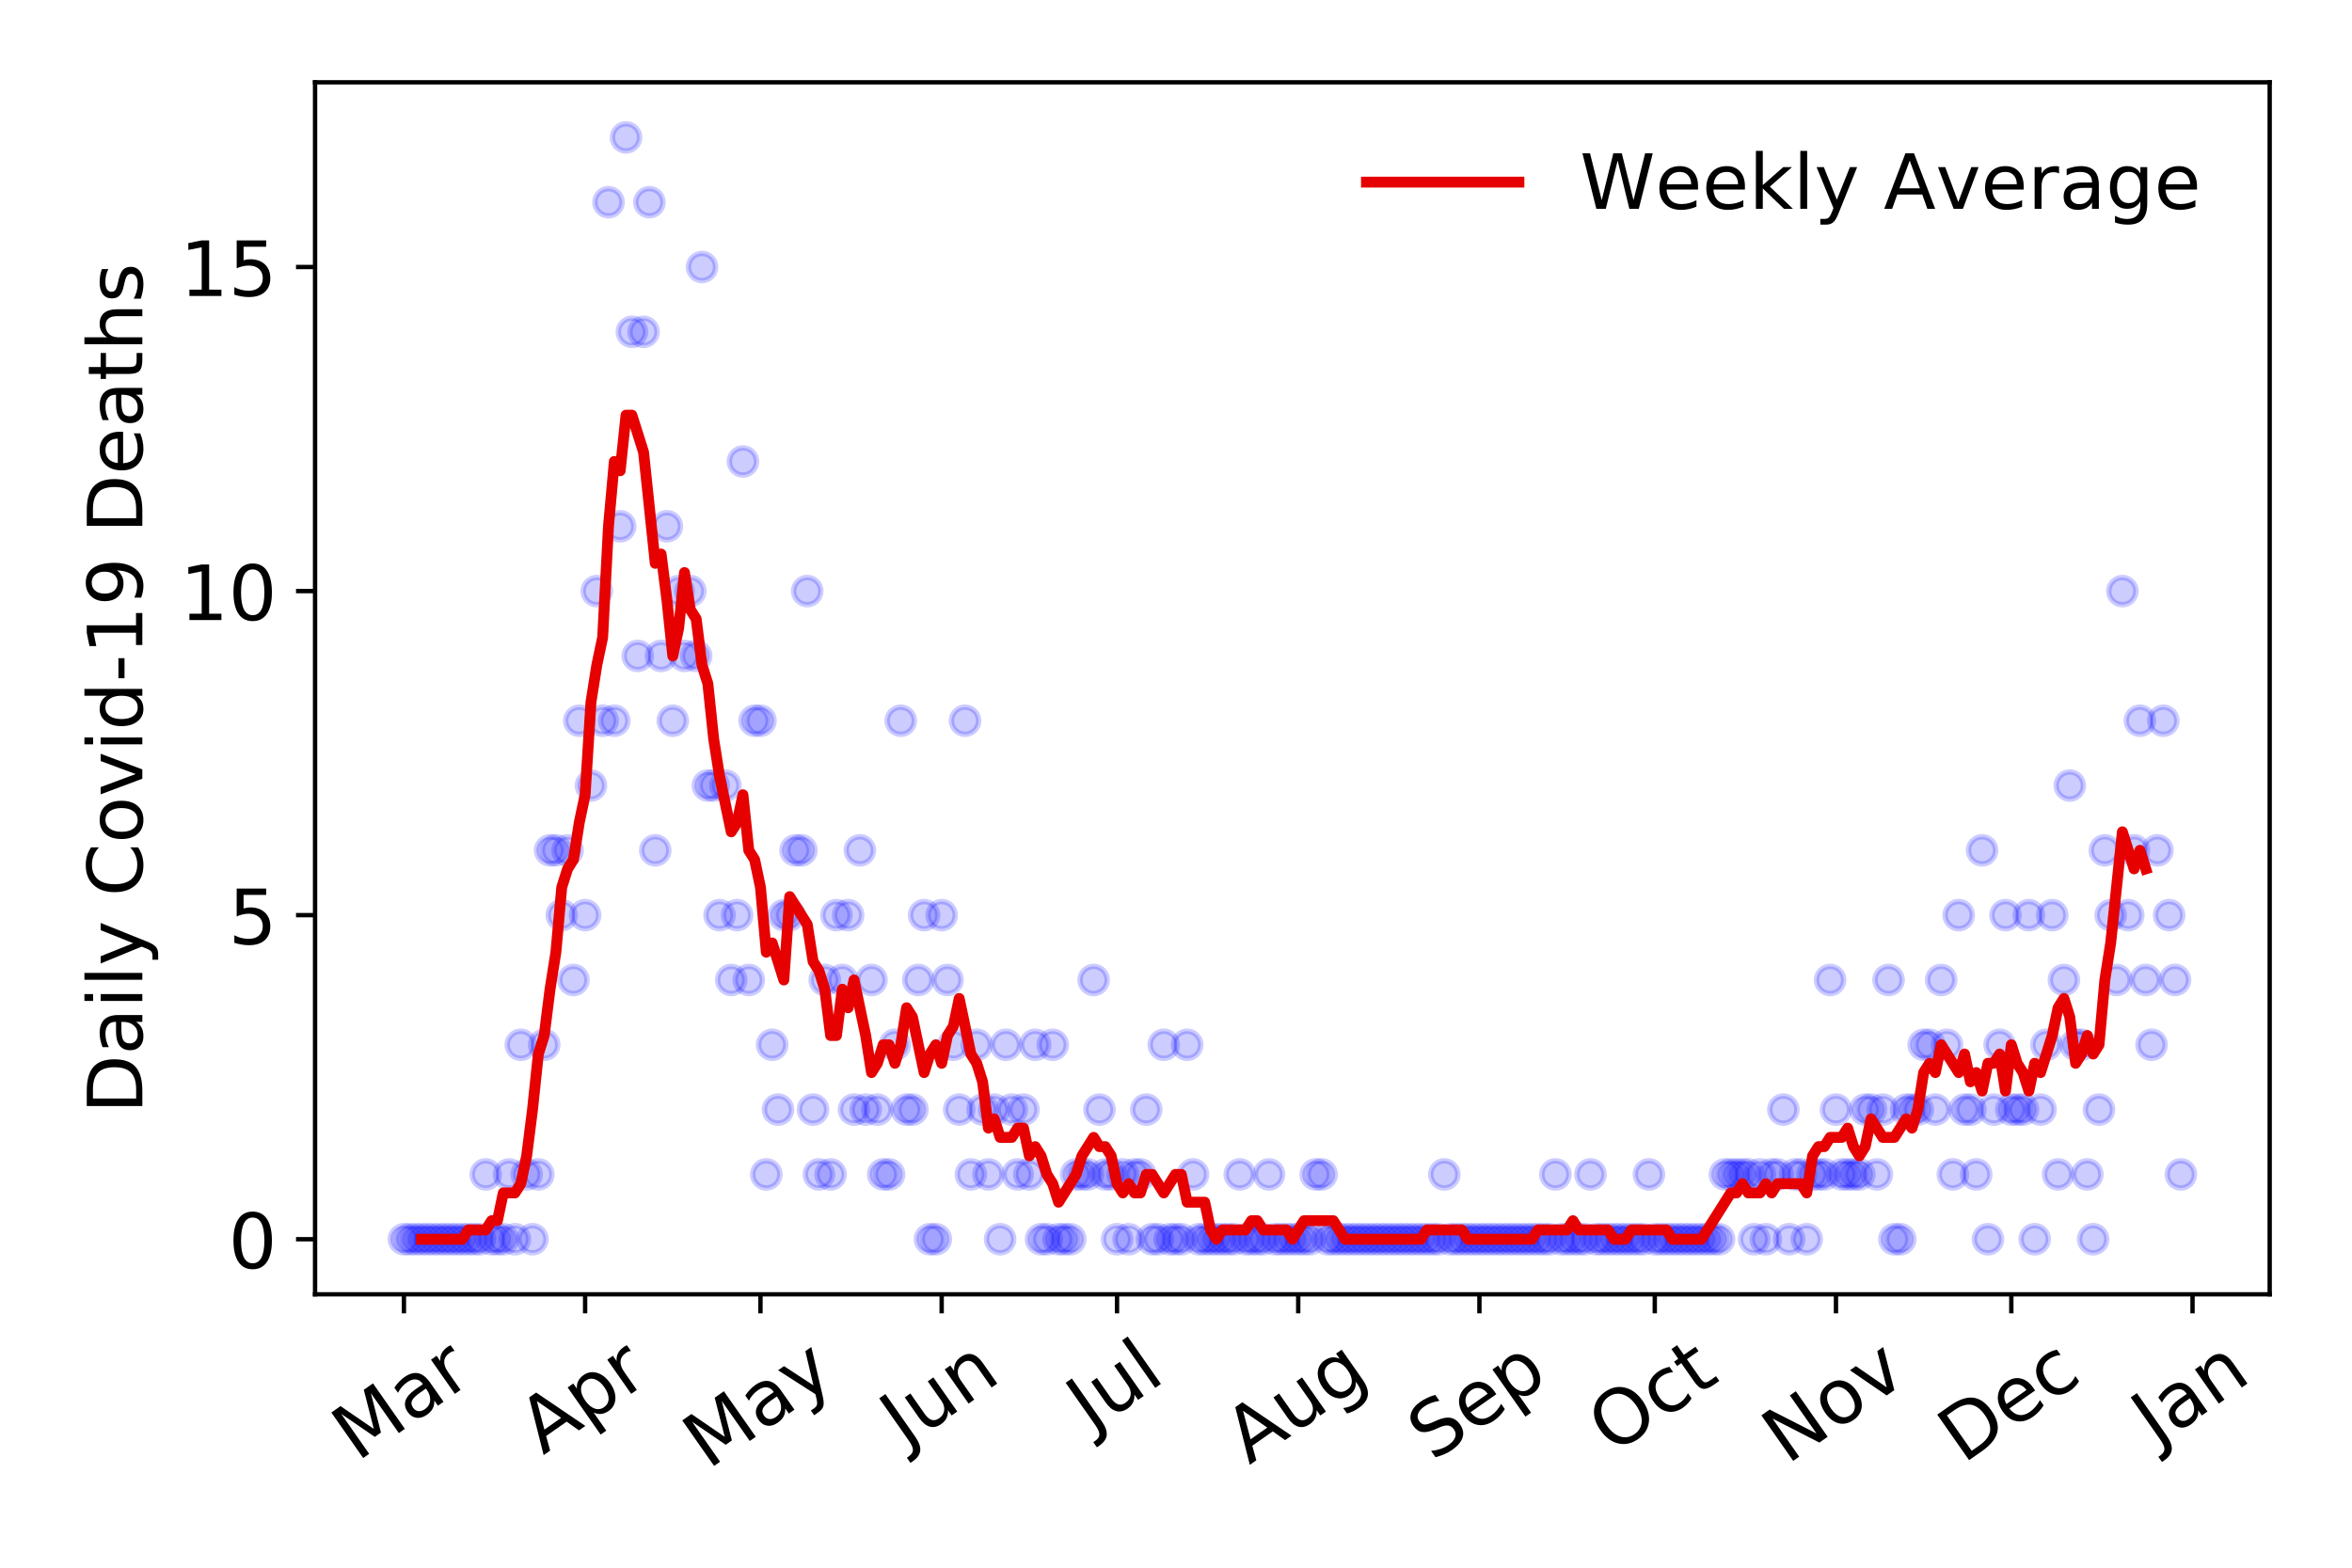 <?xml version="1.0" encoding="utf-8" standalone="no"?>
<!DOCTYPE svg PUBLIC "-//W3C//DTD SVG 1.1//EN"
  "http://www.w3.org/Graphics/SVG/1.1/DTD/svg11.dtd">
<!-- Created with matplotlib (https://matplotlib.org/) -->
<svg height="288pt" version="1.1" viewBox="0 0 432 288" width="432pt" xmlns="http://www.w3.org/2000/svg" xmlns:xlink="http://www.w3.org/1999/xlink">
 <defs>
  <style type="text/css">
*{stroke-linecap:butt;stroke-linejoin:round;}
  </style>
 </defs>
 <g id="figure_1">
  <g id="patch_1">
   <path d="M 0 288 
L 432 288 
L 432 0 
L 0 0 
z
" style="fill:#ffffff;"/>
  </g>
  <g id="axes_1">
   <g id="patch_2">
    <path d="M 57.87 237.778 
L 416.88 237.778 
L 416.88 15.12 
L 57.87 15.12 
z
" style="fill:#ffffff;"/>
   </g>
   <g id="matplotlib.axis_1">
    <g id="xtick_1">
     <g id="line2d_1">
      <defs>
       <path d="M 0 0 
L 0 3.5 
" id="mbe23fa295b" style="stroke:#000000;stroke-width:0.8;"/>
      </defs>
      <g>
       <use style="stroke:#000000;stroke-width:0.8;" x="74.189" xlink:href="#mbe23fa295b" y="237.778"/>
      </g>
     </g>
     <g id="text_1">
      <!-- Mar -->
      <defs>
       <path d="M 9.812 72.906 
L 24.516 72.906 
L 43.109 23.297 
L 61.812 72.906 
L 76.516 72.906 
L 76.516 0 
L 66.891 0 
L 66.891 64.016 
L 48.094 14.016 
L 38.188 14.016 
L 19.391 64.016 
L 19.391 0 
L 9.812 0 
z
" id="DejaVuSans-77"/>
       <path d="M 34.281 27.484 
Q 23.391 27.484 19.188 25 
Q 14.984 22.516 14.984 16.5 
Q 14.984 11.719 18.141 8.906 
Q 21.297 6.109 26.703 6.109 
Q 34.188 6.109 38.703 11.406 
Q 43.219 16.703 43.219 25.484 
L 43.219 27.484 
z
M 52.203 31.203 
L 52.203 0 
L 43.219 0 
L 43.219 8.297 
Q 40.141 3.328 35.547 0.953 
Q 30.953 -1.422 24.312 -1.422 
Q 15.922 -1.422 10.953 3.297 
Q 6 8.016 6 15.922 
Q 6 25.141 12.172 29.828 
Q 18.359 34.516 30.609 34.516 
L 43.219 34.516 
L 43.219 35.406 
Q 43.219 41.609 39.141 45 
Q 35.062 48.391 27.688 48.391 
Q 23 48.391 18.547 47.266 
Q 14.109 46.141 10.016 43.891 
L 10.016 52.203 
Q 14.938 54.109 19.578 55.047 
Q 24.219 56 28.609 56 
Q 40.484 56 46.344 49.844 
Q 52.203 43.703 52.203 31.203 
z
" id="DejaVuSans-97"/>
       <path d="M 41.109 46.297 
Q 39.594 47.172 37.812 47.578 
Q 36.031 48 33.891 48 
Q 26.266 48 22.188 43.047 
Q 18.109 38.094 18.109 28.812 
L 18.109 0 
L 9.078 0 
L 9.078 54.688 
L 18.109 54.688 
L 18.109 46.188 
Q 20.953 51.172 25.484 53.578 
Q 30.031 56 36.531 56 
Q 37.453 56 38.578 55.875 
Q 39.703 55.766 41.062 55.516 
z
" id="DejaVuSans-114"/>
      </defs>
      <g transform="translate(65.586 268.643)rotate(-35)scale(0.14 -0.14)">
       <use xlink:href="#DejaVuSans-77"/>
       <use x="86.279" xlink:href="#DejaVuSans-97"/>
       <use x="147.559" xlink:href="#DejaVuSans-114"/>
      </g>
     </g>
    </g>
    <g id="xtick_2">
     <g id="line2d_2">
      <g>
       <use style="stroke:#000000;stroke-width:0.8;" x="107.47" xlink:href="#mbe23fa295b" y="237.778"/>
      </g>
     </g>
     <g id="text_2">
      <!-- Apr -->
      <defs>
       <path d="M 34.188 63.188 
L 20.797 26.906 
L 47.609 26.906 
z
M 28.609 72.906 
L 39.797 72.906 
L 67.578 0 
L 57.328 0 
L 50.688 18.703 
L 17.828 18.703 
L 11.188 0 
L 0.781 0 
z
" id="DejaVuSans-65"/>
       <path d="M 18.109 8.203 
L 18.109 -20.797 
L 9.078 -20.797 
L 9.078 54.688 
L 18.109 54.688 
L 18.109 46.391 
Q 20.953 51.266 25.266 53.625 
Q 29.594 56 35.594 56 
Q 45.562 56 51.781 48.094 
Q 58.016 40.188 58.016 27.297 
Q 58.016 14.406 51.781 6.484 
Q 45.562 -1.422 35.594 -1.422 
Q 29.594 -1.422 25.266 0.953 
Q 20.953 3.328 18.109 8.203 
z
M 48.688 27.297 
Q 48.688 37.203 44.609 42.844 
Q 40.531 48.484 33.406 48.484 
Q 26.266 48.484 22.188 42.844 
Q 18.109 37.203 18.109 27.297 
Q 18.109 17.391 22.188 11.75 
Q 26.266 6.109 33.406 6.109 
Q 40.531 6.109 44.609 11.75 
Q 48.688 17.391 48.688 27.297 
z
" id="DejaVuSans-112"/>
      </defs>
      <g transform="translate(99.766 267.384)rotate(-35)scale(0.14 -0.14)">
       <use xlink:href="#DejaVuSans-65"/>
       <use x="68.408" xlink:href="#DejaVuSans-112"/>
       <use x="131.885" xlink:href="#DejaVuSans-114"/>
      </g>
     </g>
    </g>
    <g id="xtick_3">
     <g id="line2d_3">
      <g>
       <use style="stroke:#000000;stroke-width:0.8;" x="139.678" xlink:href="#mbe23fa295b" y="237.778"/>
      </g>
     </g>
     <g id="text_3">
      <!-- May -->
      <defs>
       <path d="M 32.172 -5.078 
Q 28.375 -14.844 24.75 -17.812 
Q 21.141 -20.797 15.094 -20.797 
L 7.906 -20.797 
L 7.906 -13.281 
L 13.188 -13.281 
Q 16.891 -13.281 18.938 -11.516 
Q 21 -9.766 23.484 -3.219 
L 25.094 0.875 
L 2.984 54.688 
L 12.5 54.688 
L 29.594 11.922 
L 46.688 54.688 
L 56.203 54.688 
z
" id="DejaVuSans-121"/>
      </defs>
      <g transform="translate(130.039 270.094)rotate(-35)scale(0.14 -0.14)">
       <use xlink:href="#DejaVuSans-77"/>
       <use x="86.279" xlink:href="#DejaVuSans-97"/>
       <use x="147.559" xlink:href="#DejaVuSans-121"/>
      </g>
     </g>
    </g>
    <g id="xtick_4">
     <g id="line2d_4">
      <g>
       <use style="stroke:#000000;stroke-width:0.8;" x="172.959" xlink:href="#mbe23fa295b" y="237.778"/>
      </g>
     </g>
     <g id="text_4">
      <!-- Jun -->
      <defs>
       <path d="M 9.812 72.906 
L 19.672 72.906 
L 19.672 5.078 
Q 19.672 -8.109 14.672 -14.062 
Q 9.672 -20.016 -1.422 -20.016 
L -5.172 -20.016 
L -5.172 -11.719 
L -2.094 -11.719 
Q 4.438 -11.719 7.125 -8.047 
Q 9.812 -4.391 9.812 5.078 
z
" id="DejaVuSans-74"/>
       <path d="M 8.5 21.578 
L 8.5 54.688 
L 17.484 54.688 
L 17.484 21.922 
Q 17.484 14.156 20.5 10.266 
Q 23.531 6.391 29.594 6.391 
Q 36.859 6.391 41.078 11.031 
Q 45.312 15.672 45.312 23.688 
L 45.312 54.688 
L 54.297 54.688 
L 54.297 0 
L 45.312 0 
L 45.312 8.406 
Q 42.047 3.422 37.719 1 
Q 33.406 -1.422 27.688 -1.422 
Q 18.266 -1.422 13.375 4.438 
Q 8.5 10.297 8.5 21.578 
z
M 31.109 56 
z
" id="DejaVuSans-117"/>
       <path d="M 54.891 33.016 
L 54.891 0 
L 45.906 0 
L 45.906 32.719 
Q 45.906 40.484 42.875 44.328 
Q 39.844 48.188 33.797 48.188 
Q 26.516 48.188 22.312 43.547 
Q 18.109 38.922 18.109 30.906 
L 18.109 0 
L 9.078 0 
L 9.078 54.688 
L 18.109 54.688 
L 18.109 46.188 
Q 21.344 51.125 25.703 53.562 
Q 30.078 56 35.797 56 
Q 45.219 56 50.047 50.172 
Q 54.891 44.344 54.891 33.016 
z
" id="DejaVuSans-110"/>
      </defs>
      <g transform="translate(166.216 266.039)rotate(-35)scale(0.14 -0.14)">
       <use xlink:href="#DejaVuSans-74"/>
       <use x="29.492" xlink:href="#DejaVuSans-117"/>
       <use x="92.871" xlink:href="#DejaVuSans-110"/>
      </g>
     </g>
    </g>
    <g id="xtick_5">
     <g id="line2d_5">
      <g>
       <use style="stroke:#000000;stroke-width:0.8;" x="205.167" xlink:href="#mbe23fa295b" y="237.778"/>
      </g>
     </g>
     <g id="text_5">
      <!-- Jul -->
      <defs>
       <path d="M 9.422 75.984 
L 18.406 75.984 
L 18.406 0 
L 9.422 0 
z
" id="DejaVuSans-108"/>
      </defs>
      <g transform="translate(200.464 263.181)rotate(-35)scale(0.14 -0.14)">
       <use xlink:href="#DejaVuSans-74"/>
       <use x="29.492" xlink:href="#DejaVuSans-117"/>
       <use x="92.871" xlink:href="#DejaVuSans-108"/>
      </g>
     </g>
    </g>
    <g id="xtick_6">
     <g id="line2d_6">
      <g>
       <use style="stroke:#000000;stroke-width:0.8;" x="238.449" xlink:href="#mbe23fa295b" y="237.778"/>
      </g>
     </g>
     <g id="text_6">
      <!-- Aug -->
      <defs>
       <path d="M 45.406 27.984 
Q 45.406 37.75 41.375 43.109 
Q 37.359 48.484 30.078 48.484 
Q 22.859 48.484 18.828 43.109 
Q 14.797 37.75 14.797 27.984 
Q 14.797 18.266 18.828 12.891 
Q 22.859 7.516 30.078 7.516 
Q 37.359 7.516 41.375 12.891 
Q 45.406 18.266 45.406 27.984 
z
M 54.391 6.781 
Q 54.391 -7.172 48.188 -13.984 
Q 42 -20.797 29.203 -20.797 
Q 24.469 -20.797 20.266 -20.094 
Q 16.062 -19.391 12.109 -17.922 
L 12.109 -9.188 
Q 16.062 -11.328 19.922 -12.344 
Q 23.781 -13.375 27.781 -13.375 
Q 36.625 -13.375 41.016 -8.766 
Q 45.406 -4.156 45.406 5.172 
L 45.406 9.625 
Q 42.625 4.781 38.281 2.391 
Q 33.938 0 27.875 0 
Q 17.828 0 11.672 7.656 
Q 5.516 15.328 5.516 27.984 
Q 5.516 40.672 11.672 48.328 
Q 17.828 56 27.875 56 
Q 33.938 56 38.281 53.609 
Q 42.625 51.219 45.406 46.391 
L 45.406 54.688 
L 54.391 54.688 
z
" id="DejaVuSans-103"/>
      </defs>
      <g transform="translate(229.468 269.172)rotate(-35)scale(0.14 -0.14)">
       <use xlink:href="#DejaVuSans-65"/>
       <use x="68.408" xlink:href="#DejaVuSans-117"/>
       <use x="131.787" xlink:href="#DejaVuSans-103"/>
      </g>
     </g>
    </g>
    <g id="xtick_7">
     <g id="line2d_7">
      <g>
       <use style="stroke:#000000;stroke-width:0.8;" x="271.73" xlink:href="#mbe23fa295b" y="237.778"/>
      </g>
     </g>
     <g id="text_7">
      <!-- Sep -->
      <defs>
       <path d="M 53.516 70.516 
L 53.516 60.891 
Q 47.906 63.578 42.922 64.891 
Q 37.938 66.219 33.297 66.219 
Q 25.25 66.219 20.875 63.094 
Q 16.5 59.969 16.5 54.203 
Q 16.5 49.359 19.406 46.891 
Q 22.312 44.438 30.422 42.922 
L 36.375 41.703 
Q 47.406 39.594 52.656 34.297 
Q 57.906 29 57.906 20.125 
Q 57.906 9.516 50.797 4.047 
Q 43.703 -1.422 29.984 -1.422 
Q 24.812 -1.422 18.969 -0.25 
Q 13.141 0.922 6.891 3.219 
L 6.891 13.375 
Q 12.891 10.016 18.656 8.297 
Q 24.422 6.594 29.984 6.594 
Q 38.422 6.594 43.016 9.906 
Q 47.609 13.234 47.609 19.391 
Q 47.609 24.75 44.312 27.781 
Q 41.016 30.812 33.5 32.328 
L 27.484 33.5 
Q 16.453 35.688 11.516 40.375 
Q 6.594 45.062 6.594 53.422 
Q 6.594 63.094 13.406 68.656 
Q 20.219 74.219 32.172 74.219 
Q 37.312 74.219 42.625 73.281 
Q 47.953 72.359 53.516 70.516 
z
" id="DejaVuSans-83"/>
       <path d="M 56.203 29.594 
L 56.203 25.203 
L 14.891 25.203 
Q 15.484 15.922 20.484 11.062 
Q 25.484 6.203 34.422 6.203 
Q 39.594 6.203 44.453 7.469 
Q 49.312 8.734 54.109 11.281 
L 54.109 2.781 
Q 49.266 0.734 44.188 -0.344 
Q 39.109 -1.422 33.891 -1.422 
Q 20.797 -1.422 13.156 6.188 
Q 5.516 13.812 5.516 26.812 
Q 5.516 40.234 12.766 48.109 
Q 20.016 56 32.328 56 
Q 43.359 56 49.781 48.891 
Q 56.203 41.797 56.203 29.594 
z
M 47.219 32.234 
Q 47.125 39.594 43.094 43.984 
Q 39.062 48.391 32.422 48.391 
Q 24.906 48.391 20.391 44.141 
Q 15.875 39.891 15.188 32.172 
z
" id="DejaVuSans-101"/>
      </defs>
      <g transform="translate(263.137 268.629)rotate(-35)scale(0.14 -0.14)">
       <use xlink:href="#DejaVuSans-83"/>
       <use x="63.477" xlink:href="#DejaVuSans-101"/>
       <use x="125" xlink:href="#DejaVuSans-112"/>
      </g>
     </g>
    </g>
    <g id="xtick_8">
     <g id="line2d_8">
      <g>
       <use style="stroke:#000000;stroke-width:0.8;" x="303.938" xlink:href="#mbe23fa295b" y="237.778"/>
      </g>
     </g>
     <g id="text_8">
      <!-- Oct -->
      <defs>
       <path d="M 39.406 66.219 
Q 28.656 66.219 22.328 58.203 
Q 16.016 50.203 16.016 36.375 
Q 16.016 22.609 22.328 14.594 
Q 28.656 6.594 39.406 6.594 
Q 50.141 6.594 56.422 14.594 
Q 62.703 22.609 62.703 36.375 
Q 62.703 50.203 56.422 58.203 
Q 50.141 66.219 39.406 66.219 
z
M 39.406 74.219 
Q 54.734 74.219 63.906 63.938 
Q 73.094 53.656 73.094 36.375 
Q 73.094 19.141 63.906 8.859 
Q 54.734 -1.422 39.406 -1.422 
Q 24.031 -1.422 14.812 8.828 
Q 5.609 19.094 5.609 36.375 
Q 5.609 53.656 14.812 63.938 
Q 24.031 74.219 39.406 74.219 
z
" id="DejaVuSans-79"/>
       <path d="M 48.781 52.594 
L 48.781 44.188 
Q 44.969 46.297 41.141 47.344 
Q 37.312 48.391 33.406 48.391 
Q 24.656 48.391 19.812 42.844 
Q 14.984 37.312 14.984 27.297 
Q 14.984 17.281 19.812 11.734 
Q 24.656 6.203 33.406 6.203 
Q 37.312 6.203 41.141 7.25 
Q 44.969 8.297 48.781 10.406 
L 48.781 2.094 
Q 45.016 0.344 40.984 -0.531 
Q 36.969 -1.422 32.422 -1.422 
Q 20.062 -1.422 12.781 6.344 
Q 5.516 14.109 5.516 27.297 
Q 5.516 40.672 12.859 48.328 
Q 20.219 56 33.016 56 
Q 37.156 56 41.109 55.141 
Q 45.062 54.297 48.781 52.594 
z
" id="DejaVuSans-99"/>
       <path d="M 18.312 70.219 
L 18.312 54.688 
L 36.812 54.688 
L 36.812 47.703 
L 18.312 47.703 
L 18.312 18.016 
Q 18.312 11.328 20.141 9.422 
Q 21.969 7.516 27.594 7.516 
L 36.812 7.516 
L 36.812 0 
L 27.594 0 
Q 17.188 0 13.234 3.875 
Q 9.281 7.766 9.281 18.016 
L 9.281 47.703 
L 2.688 47.703 
L 2.688 54.688 
L 9.281 54.688 
L 9.281 70.219 
z
" id="DejaVuSans-116"/>
      </defs>
      <g transform="translate(296.239 267.377)rotate(-35)scale(0.14 -0.14)">
       <use xlink:href="#DejaVuSans-79"/>
       <use x="78.711" xlink:href="#DejaVuSans-99"/>
       <use x="133.691" xlink:href="#DejaVuSans-116"/>
      </g>
     </g>
    </g>
    <g id="xtick_9">
     <g id="line2d_9">
      <g>
       <use style="stroke:#000000;stroke-width:0.8;" x="337.219" xlink:href="#mbe23fa295b" y="237.778"/>
      </g>
     </g>
     <g id="text_9">
      <!-- Nov -->
      <defs>
       <path d="M 9.812 72.906 
L 23.094 72.906 
L 55.422 11.922 
L 55.422 72.906 
L 64.984 72.906 
L 64.984 0 
L 51.703 0 
L 19.391 60.984 
L 19.391 0 
L 9.812 0 
z
" id="DejaVuSans-78"/>
       <path d="M 30.609 48.391 
Q 23.391 48.391 19.188 42.75 
Q 14.984 37.109 14.984 27.297 
Q 14.984 17.484 19.156 11.844 
Q 23.344 6.203 30.609 6.203 
Q 37.797 6.203 41.984 11.859 
Q 46.188 17.531 46.188 27.297 
Q 46.188 37.016 41.984 42.703 
Q 37.797 48.391 30.609 48.391 
z
M 30.609 56 
Q 42.328 56 49.016 48.375 
Q 55.719 40.766 55.719 27.297 
Q 55.719 13.875 49.016 6.219 
Q 42.328 -1.422 30.609 -1.422 
Q 18.844 -1.422 12.172 6.219 
Q 5.516 13.875 5.516 27.297 
Q 5.516 40.766 12.172 48.375 
Q 18.844 56 30.609 56 
z
" id="DejaVuSans-111"/>
       <path d="M 2.984 54.688 
L 12.5 54.688 
L 29.594 8.797 
L 46.688 54.688 
L 56.203 54.688 
L 35.688 0 
L 23.484 0 
z
" id="DejaVuSans-118"/>
      </defs>
      <g transform="translate(328.243 269.166)rotate(-35)scale(0.14 -0.14)">
       <use xlink:href="#DejaVuSans-78"/>
       <use x="74.805" xlink:href="#DejaVuSans-111"/>
       <use x="135.986" xlink:href="#DejaVuSans-118"/>
      </g>
     </g>
    </g>
    <g id="xtick_10">
     <g id="line2d_10">
      <g>
       <use style="stroke:#000000;stroke-width:0.8;" x="369.427" xlink:href="#mbe23fa295b" y="237.778"/>
      </g>
     </g>
     <g id="text_10">
      <!-- Dec -->
      <defs>
       <path d="M 19.672 64.797 
L 19.672 8.109 
L 31.594 8.109 
Q 46.688 8.109 53.688 14.938 
Q 60.688 21.781 60.688 36.531 
Q 60.688 51.172 53.688 57.984 
Q 46.688 64.797 31.594 64.797 
z
M 9.812 72.906 
L 30.078 72.906 
Q 51.266 72.906 61.172 64.094 
Q 71.094 55.281 71.094 36.531 
Q 71.094 17.672 61.125 8.828 
Q 51.172 0 30.078 0 
L 9.812 0 
z
" id="DejaVuSans-68"/>
      </defs>
      <g transform="translate(360.547 269.032)rotate(-35)scale(0.14 -0.14)">
       <use xlink:href="#DejaVuSans-68"/>
       <use x="77.002" xlink:href="#DejaVuSans-101"/>
       <use x="138.525" xlink:href="#DejaVuSans-99"/>
      </g>
     </g>
    </g>
    <g id="xtick_11">
     <g id="line2d_11">
      <g>
       <use style="stroke:#000000;stroke-width:0.8;" x="402.709" xlink:href="#mbe23fa295b" y="237.778"/>
      </g>
     </g>
     <g id="text_11">
      <!-- Jan -->
      <g transform="translate(396.085 265.871)rotate(-35)scale(0.14 -0.14)">
       <use xlink:href="#DejaVuSans-74"/>
       <use x="29.492" xlink:href="#DejaVuSans-97"/>
       <use x="90.771" xlink:href="#DejaVuSans-110"/>
      </g>
     </g>
    </g>
   </g>
   <g id="matplotlib.axis_2">
    <g id="ytick_1">
     <g id="line2d_12">
      <defs>
       <path d="M 0 0 
L -3.5 0 
" id="m6ffecdb2d6" style="stroke:#000000;stroke-width:0.8;"/>
      </defs>
      <g>
       <use style="stroke:#000000;stroke-width:0.8;" x="57.87" xlink:href="#m6ffecdb2d6" y="227.657"/>
      </g>
     </g>
     <g id="text_12">
      <!-- 0 -->
      <defs>
       <path d="M 31.781 66.406 
Q 24.172 66.406 20.328 58.906 
Q 16.5 51.422 16.5 36.375 
Q 16.5 21.391 20.328 13.891 
Q 24.172 6.391 31.781 6.391 
Q 39.453 6.391 43.281 13.891 
Q 47.125 21.391 47.125 36.375 
Q 47.125 51.422 43.281 58.906 
Q 39.453 66.406 31.781 66.406 
z
M 31.781 74.219 
Q 44.047 74.219 50.516 64.516 
Q 56.984 54.828 56.984 36.375 
Q 56.984 17.969 50.516 8.266 
Q 44.047 -1.422 31.781 -1.422 
Q 19.531 -1.422 13.062 8.266 
Q 6.594 17.969 6.594 36.375 
Q 6.594 54.828 13.062 64.516 
Q 19.531 74.219 31.781 74.219 
z
" id="DejaVuSans-48"/>
      </defs>
      <g transform="translate(41.962 232.976)scale(0.14 -0.14)">
       <use xlink:href="#DejaVuSans-48"/>
      </g>
     </g>
    </g>
    <g id="ytick_2">
     <g id="line2d_13">
      <g>
       <use style="stroke:#000000;stroke-width:0.8;" x="57.87" xlink:href="#m6ffecdb2d6" y="168.123"/>
      </g>
     </g>
     <g id="text_13">
      <!-- 5 -->
      <defs>
       <path d="M 10.797 72.906 
L 49.516 72.906 
L 49.516 64.594 
L 19.828 64.594 
L 19.828 46.734 
Q 21.969 47.469 24.109 47.828 
Q 26.266 48.188 28.422 48.188 
Q 40.625 48.188 47.75 41.5 
Q 54.891 34.812 54.891 23.391 
Q 54.891 11.625 47.562 5.094 
Q 40.234 -1.422 26.906 -1.422 
Q 22.312 -1.422 17.547 -0.641 
Q 12.797 0.141 7.719 1.703 
L 7.719 11.625 
Q 12.109 9.234 16.797 8.062 
Q 21.484 6.891 26.703 6.891 
Q 35.156 6.891 40.078 11.328 
Q 45.016 15.766 45.016 23.391 
Q 45.016 31 40.078 35.438 
Q 35.156 39.891 26.703 39.891 
Q 22.75 39.891 18.812 39.016 
Q 14.891 38.141 10.797 36.281 
z
" id="DejaVuSans-53"/>
      </defs>
      <g transform="translate(41.962 173.442)scale(0.14 -0.14)">
       <use xlink:href="#DejaVuSans-53"/>
      </g>
     </g>
    </g>
    <g id="ytick_3">
     <g id="line2d_14">
      <g>
       <use style="stroke:#000000;stroke-width:0.8;" x="57.87" xlink:href="#m6ffecdb2d6" y="108.589"/>
      </g>
     </g>
     <g id="text_14">
      <!-- 10 -->
      <defs>
       <path d="M 12.406 8.297 
L 28.516 8.297 
L 28.516 63.922 
L 10.984 60.406 
L 10.984 69.391 
L 28.422 72.906 
L 38.281 72.906 
L 38.281 8.297 
L 54.391 8.297 
L 54.391 0 
L 12.406 0 
z
" id="DejaVuSans-49"/>
      </defs>
      <g transform="translate(33.055 113.908)scale(0.14 -0.14)">
       <use xlink:href="#DejaVuSans-49"/>
       <use x="63.623" xlink:href="#DejaVuSans-48"/>
      </g>
     </g>
    </g>
    <g id="ytick_4">
     <g id="line2d_15">
      <g>
       <use style="stroke:#000000;stroke-width:0.8;" x="57.87" xlink:href="#m6ffecdb2d6" y="49.055"/>
      </g>
     </g>
     <g id="text_15">
      <!-- 15 -->
      <g transform="translate(33.055 54.373)scale(0.14 -0.14)">
       <use xlink:href="#DejaVuSans-49"/>
       <use x="63.623" xlink:href="#DejaVuSans-53"/>
      </g>
     </g>
    </g>
    <g id="text_16">
     <!-- Daily Covid-19 Deaths -->
     <defs>
      <path d="M 9.422 54.688 
L 18.406 54.688 
L 18.406 0 
L 9.422 0 
z
M 9.422 75.984 
L 18.406 75.984 
L 18.406 64.594 
L 9.422 64.594 
z
" id="DejaVuSans-105"/>
      <path id="DejaVuSans-32"/>
      <path d="M 64.406 67.281 
L 64.406 56.891 
Q 59.422 61.531 53.781 63.812 
Q 48.141 66.109 41.797 66.109 
Q 29.297 66.109 22.656 58.469 
Q 16.016 50.828 16.016 36.375 
Q 16.016 21.969 22.656 14.328 
Q 29.297 6.688 41.797 6.688 
Q 48.141 6.688 53.781 8.984 
Q 59.422 11.281 64.406 15.922 
L 64.406 5.609 
Q 59.234 2.094 53.438 0.328 
Q 47.656 -1.422 41.219 -1.422 
Q 24.656 -1.422 15.125 8.703 
Q 5.609 18.844 5.609 36.375 
Q 5.609 53.953 15.125 64.078 
Q 24.656 74.219 41.219 74.219 
Q 47.75 74.219 53.531 72.484 
Q 59.328 70.75 64.406 67.281 
z
" id="DejaVuSans-67"/>
      <path d="M 45.406 46.391 
L 45.406 75.984 
L 54.391 75.984 
L 54.391 0 
L 45.406 0 
L 45.406 8.203 
Q 42.578 3.328 38.25 0.953 
Q 33.938 -1.422 27.875 -1.422 
Q 17.969 -1.422 11.734 6.484 
Q 5.516 14.406 5.516 27.297 
Q 5.516 40.188 11.734 48.094 
Q 17.969 56 27.875 56 
Q 33.938 56 38.25 53.625 
Q 42.578 51.266 45.406 46.391 
z
M 14.797 27.297 
Q 14.797 17.391 18.875 11.75 
Q 22.953 6.109 30.078 6.109 
Q 37.203 6.109 41.297 11.75 
Q 45.406 17.391 45.406 27.297 
Q 45.406 37.203 41.297 42.844 
Q 37.203 48.484 30.078 48.484 
Q 22.953 48.484 18.875 42.844 
Q 14.797 37.203 14.797 27.297 
z
" id="DejaVuSans-100"/>
      <path d="M 4.891 31.391 
L 31.203 31.391 
L 31.203 23.391 
L 4.891 23.391 
z
" id="DejaVuSans-45"/>
      <path d="M 10.984 1.516 
L 10.984 10.5 
Q 14.703 8.734 18.5 7.812 
Q 22.312 6.891 25.984 6.891 
Q 35.75 6.891 40.891 13.453 
Q 46.047 20.016 46.781 33.406 
Q 43.953 29.203 39.594 26.953 
Q 35.25 24.703 29.984 24.703 
Q 19.047 24.703 12.672 31.312 
Q 6.297 37.938 6.297 49.422 
Q 6.297 60.641 12.938 67.422 
Q 19.578 74.219 30.609 74.219 
Q 43.266 74.219 49.922 64.516 
Q 56.594 54.828 56.594 36.375 
Q 56.594 19.141 48.406 8.859 
Q 40.234 -1.422 26.422 -1.422 
Q 22.703 -1.422 18.891 -0.688 
Q 15.094 0.047 10.984 1.516 
z
M 30.609 32.422 
Q 37.25 32.422 41.125 36.953 
Q 45.016 41.5 45.016 49.422 
Q 45.016 57.281 41.125 61.844 
Q 37.25 66.406 30.609 66.406 
Q 23.969 66.406 20.094 61.844 
Q 16.219 57.281 16.219 49.422 
Q 16.219 41.5 20.094 36.953 
Q 23.969 32.422 30.609 32.422 
z
" id="DejaVuSans-57"/>
      <path d="M 54.891 33.016 
L 54.891 0 
L 45.906 0 
L 45.906 32.719 
Q 45.906 40.484 42.875 44.328 
Q 39.844 48.188 33.797 48.188 
Q 26.516 48.188 22.312 43.547 
Q 18.109 38.922 18.109 30.906 
L 18.109 0 
L 9.078 0 
L 9.078 75.984 
L 18.109 75.984 
L 18.109 46.188 
Q 21.344 51.125 25.703 53.562 
Q 30.078 56 35.797 56 
Q 45.219 56 50.047 50.172 
Q 54.891 44.344 54.891 33.016 
z
" id="DejaVuSans-104"/>
      <path d="M 44.281 53.078 
L 44.281 44.578 
Q 40.484 46.531 36.375 47.5 
Q 32.281 48.484 27.875 48.484 
Q 21.188 48.484 17.844 46.438 
Q 14.5 44.391 14.5 40.281 
Q 14.5 37.156 16.891 35.375 
Q 19.281 33.594 26.516 31.984 
L 29.594 31.297 
Q 39.156 29.25 43.188 25.516 
Q 47.219 21.781 47.219 15.094 
Q 47.219 7.469 41.188 3.016 
Q 35.156 -1.422 24.609 -1.422 
Q 20.219 -1.422 15.453 -0.562 
Q 10.688 0.297 5.422 2 
L 5.422 11.281 
Q 10.406 8.688 15.234 7.391 
Q 20.062 6.109 24.812 6.109 
Q 31.156 6.109 34.562 8.281 
Q 37.984 10.453 37.984 14.406 
Q 37.984 18.062 35.516 20.016 
Q 33.062 21.969 24.703 23.781 
L 21.578 24.516 
Q 13.234 26.266 9.516 29.906 
Q 5.812 33.547 5.812 39.891 
Q 5.812 47.609 11.281 51.797 
Q 16.75 56 26.812 56 
Q 31.781 56 36.172 55.266 
Q 40.578 54.547 44.281 53.078 
z
" id="DejaVuSans-115"/>
     </defs>
     <g transform="translate(26.143 204.56)rotate(-90)scale(0.14 -0.14)">
      <use xlink:href="#DejaVuSans-68"/>
      <use x="77.002" xlink:href="#DejaVuSans-97"/>
      <use x="138.281" xlink:href="#DejaVuSans-105"/>
      <use x="166.064" xlink:href="#DejaVuSans-108"/>
      <use x="193.848" xlink:href="#DejaVuSans-121"/>
      <use x="253.027" xlink:href="#DejaVuSans-32"/>
      <use x="284.814" xlink:href="#DejaVuSans-67"/>
      <use x="354.639" xlink:href="#DejaVuSans-111"/>
      <use x="415.82" xlink:href="#DejaVuSans-118"/>
      <use x="475" xlink:href="#DejaVuSans-105"/>
      <use x="502.783" xlink:href="#DejaVuSans-100"/>
      <use x="566.26" xlink:href="#DejaVuSans-45"/>
      <use x="602.344" xlink:href="#DejaVuSans-49"/>
      <use x="665.967" xlink:href="#DejaVuSans-57"/>
      <use x="729.59" xlink:href="#DejaVuSans-32"/>
      <use x="761.377" xlink:href="#DejaVuSans-68"/>
      <use x="838.379" xlink:href="#DejaVuSans-101"/>
      <use x="899.902" xlink:href="#DejaVuSans-97"/>
      <use x="961.182" xlink:href="#DejaVuSans-116"/>
      <use x="1000.391" xlink:href="#DejaVuSans-104"/>
      <use x="1063.77" xlink:href="#DejaVuSans-115"/>
     </g>
    </g>
   </g>
   <g id="line2d_16">
    <defs>
     <path d="M 0 2.5 
C 0.663 2.5 1.299 2.237 1.768 1.768 
C 2.237 1.299 2.5 0.663 2.5 0 
C 2.5 -0.663 2.237 -1.299 1.768 -1.768 
C 1.299 -2.237 0.663 -2.5 0 -2.5 
C -0.663 -2.5 -1.299 -2.237 -1.768 -1.768 
C -2.237 -1.299 -2.5 -0.663 -2.5 0 
C -2.5 0.663 -2.237 1.299 -1.768 1.768 
C -1.299 2.237 -0.663 2.5 0 2.5 
z
" id="ma4592b3d2a" style="stroke:#0000ff;stroke-opacity:0.2;"/>
    </defs>
    <g clip-path="url(#pd55096086c)">
     <use style="fill:#0000ff;fill-opacity:0.2;stroke:#0000ff;stroke-opacity:0.2;" x="74.189" xlink:href="#ma4592b3d2a" y="227.657"/>
     <use style="fill:#0000ff;fill-opacity:0.2;stroke:#0000ff;stroke-opacity:0.2;" x="75.262" xlink:href="#ma4592b3d2a" y="227.657"/>
     <use style="fill:#0000ff;fill-opacity:0.2;stroke:#0000ff;stroke-opacity:0.2;" x="76.336" xlink:href="#ma4592b3d2a" y="227.657"/>
     <use style="fill:#0000ff;fill-opacity:0.2;stroke:#0000ff;stroke-opacity:0.2;" x="77.409" xlink:href="#ma4592b3d2a" y="227.657"/>
     <use style="fill:#0000ff;fill-opacity:0.2;stroke:#0000ff;stroke-opacity:0.2;" x="78.483" xlink:href="#ma4592b3d2a" y="227.657"/>
     <use style="fill:#0000ff;fill-opacity:0.2;stroke:#0000ff;stroke-opacity:0.2;" x="79.557" xlink:href="#ma4592b3d2a" y="227.657"/>
     <use style="fill:#0000ff;fill-opacity:0.2;stroke:#0000ff;stroke-opacity:0.2;" x="80.63" xlink:href="#ma4592b3d2a" y="227.657"/>
     <use style="fill:#0000ff;fill-opacity:0.2;stroke:#0000ff;stroke-opacity:0.2;" x="81.704" xlink:href="#ma4592b3d2a" y="227.657"/>
     <use style="fill:#0000ff;fill-opacity:0.2;stroke:#0000ff;stroke-opacity:0.2;" x="82.777" xlink:href="#ma4592b3d2a" y="227.657"/>
     <use style="fill:#0000ff;fill-opacity:0.2;stroke:#0000ff;stroke-opacity:0.2;" x="83.851" xlink:href="#ma4592b3d2a" y="227.657"/>
     <use style="fill:#0000ff;fill-opacity:0.2;stroke:#0000ff;stroke-opacity:0.2;" x="84.925" xlink:href="#ma4592b3d2a" y="227.657"/>
     <use style="fill:#0000ff;fill-opacity:0.2;stroke:#0000ff;stroke-opacity:0.2;" x="85.998" xlink:href="#ma4592b3d2a" y="227.657"/>
     <use style="fill:#0000ff;fill-opacity:0.2;stroke:#0000ff;stroke-opacity:0.2;" x="87.072" xlink:href="#ma4592b3d2a" y="227.657"/>
     <use style="fill:#0000ff;fill-opacity:0.2;stroke:#0000ff;stroke-opacity:0.2;" x="88.145" xlink:href="#ma4592b3d2a" y="227.657"/>
     <use style="fill:#0000ff;fill-opacity:0.2;stroke:#0000ff;stroke-opacity:0.2;" x="89.219" xlink:href="#ma4592b3d2a" y="215.75"/>
     <use style="fill:#0000ff;fill-opacity:0.2;stroke:#0000ff;stroke-opacity:0.2;" x="90.293" xlink:href="#ma4592b3d2a" y="227.657"/>
     <use style="fill:#0000ff;fill-opacity:0.2;stroke:#0000ff;stroke-opacity:0.2;" x="91.366" xlink:href="#ma4592b3d2a" y="227.657"/>
     <use style="fill:#0000ff;fill-opacity:0.2;stroke:#0000ff;stroke-opacity:0.2;" x="92.44" xlink:href="#ma4592b3d2a" y="227.657"/>
     <use style="fill:#0000ff;fill-opacity:0.2;stroke:#0000ff;stroke-opacity:0.2;" x="93.513" xlink:href="#ma4592b3d2a" y="215.75"/>
     <use style="fill:#0000ff;fill-opacity:0.2;stroke:#0000ff;stroke-opacity:0.2;" x="94.587" xlink:href="#ma4592b3d2a" y="227.657"/>
     <use style="fill:#0000ff;fill-opacity:0.2;stroke:#0000ff;stroke-opacity:0.2;" x="95.661" xlink:href="#ma4592b3d2a" y="191.937"/>
     <use style="fill:#0000ff;fill-opacity:0.2;stroke:#0000ff;stroke-opacity:0.2;" x="96.734" xlink:href="#ma4592b3d2a" y="215.75"/>
     <use style="fill:#0000ff;fill-opacity:0.2;stroke:#0000ff;stroke-opacity:0.2;" x="97.808" xlink:href="#ma4592b3d2a" y="227.657"/>
     <use style="fill:#0000ff;fill-opacity:0.2;stroke:#0000ff;stroke-opacity:0.2;" x="98.881" xlink:href="#ma4592b3d2a" y="215.75"/>
     <use style="fill:#0000ff;fill-opacity:0.2;stroke:#0000ff;stroke-opacity:0.2;" x="99.955" xlink:href="#ma4592b3d2a" y="191.937"/>
     <use style="fill:#0000ff;fill-opacity:0.2;stroke:#0000ff;stroke-opacity:0.2;" x="101.028" xlink:href="#ma4592b3d2a" y="156.216"/>
     <use style="fill:#0000ff;fill-opacity:0.2;stroke:#0000ff;stroke-opacity:0.2;" x="102.102" xlink:href="#ma4592b3d2a" y="156.216"/>
     <use style="fill:#0000ff;fill-opacity:0.2;stroke:#0000ff;stroke-opacity:0.2;" x="103.176" xlink:href="#ma4592b3d2a" y="168.123"/>
     <use style="fill:#0000ff;fill-opacity:0.2;stroke:#0000ff;stroke-opacity:0.2;" x="104.249" xlink:href="#ma4592b3d2a" y="156.216"/>
     <use style="fill:#0000ff;fill-opacity:0.2;stroke:#0000ff;stroke-opacity:0.2;" x="105.323" xlink:href="#ma4592b3d2a" y="180.03"/>
     <use style="fill:#0000ff;fill-opacity:0.2;stroke:#0000ff;stroke-opacity:0.2;" x="106.396" xlink:href="#ma4592b3d2a" y="132.403"/>
     <use style="fill:#0000ff;fill-opacity:0.2;stroke:#0000ff;stroke-opacity:0.2;" x="107.47" xlink:href="#ma4592b3d2a" y="168.123"/>
     <use style="fill:#0000ff;fill-opacity:0.2;stroke:#0000ff;stroke-opacity:0.2;" x="108.544" xlink:href="#ma4592b3d2a" y="144.309"/>
     <use style="fill:#0000ff;fill-opacity:0.2;stroke:#0000ff;stroke-opacity:0.2;" x="109.617" xlink:href="#ma4592b3d2a" y="108.589"/>
     <use style="fill:#0000ff;fill-opacity:0.2;stroke:#0000ff;stroke-opacity:0.2;" x="110.691" xlink:href="#ma4592b3d2a" y="132.403"/>
     <use style="fill:#0000ff;fill-opacity:0.2;stroke:#0000ff;stroke-opacity:0.2;" x="111.764" xlink:href="#ma4592b3d2a" y="37.148"/>
     <use style="fill:#0000ff;fill-opacity:0.2;stroke:#0000ff;stroke-opacity:0.2;" x="112.838" xlink:href="#ma4592b3d2a" y="132.403"/>
     <use style="fill:#0000ff;fill-opacity:0.2;stroke:#0000ff;stroke-opacity:0.2;" x="113.912" xlink:href="#ma4592b3d2a" y="96.682"/>
     <use style="fill:#0000ff;fill-opacity:0.2;stroke:#0000ff;stroke-opacity:0.2;" x="114.985" xlink:href="#ma4592b3d2a" y="25.241"/>
     <use style="fill:#0000ff;fill-opacity:0.2;stroke:#0000ff;stroke-opacity:0.2;" x="116.059" xlink:href="#ma4592b3d2a" y="60.961"/>
     <use style="fill:#0000ff;fill-opacity:0.2;stroke:#0000ff;stroke-opacity:0.2;" x="117.132" xlink:href="#ma4592b3d2a" y="120.496"/>
     <use style="fill:#0000ff;fill-opacity:0.2;stroke:#0000ff;stroke-opacity:0.2;" x="118.206" xlink:href="#ma4592b3d2a" y="60.961"/>
     <use style="fill:#0000ff;fill-opacity:0.2;stroke:#0000ff;stroke-opacity:0.2;" x="119.28" xlink:href="#ma4592b3d2a" y="37.148"/>
     <use style="fill:#0000ff;fill-opacity:0.2;stroke:#0000ff;stroke-opacity:0.2;" x="120.353" xlink:href="#ma4592b3d2a" y="156.216"/>
     <use style="fill:#0000ff;fill-opacity:0.2;stroke:#0000ff;stroke-opacity:0.2;" x="121.427" xlink:href="#ma4592b3d2a" y="120.496"/>
     <use style="fill:#0000ff;fill-opacity:0.2;stroke:#0000ff;stroke-opacity:0.2;" x="122.5" xlink:href="#ma4592b3d2a" y="96.682"/>
     <use style="fill:#0000ff;fill-opacity:0.2;stroke:#0000ff;stroke-opacity:0.2;" x="123.574" xlink:href="#ma4592b3d2a" y="132.403"/>
     <use style="fill:#0000ff;fill-opacity:0.2;stroke:#0000ff;stroke-opacity:0.2;" x="124.648" xlink:href="#ma4592b3d2a" y="108.589"/>
     <use style="fill:#0000ff;fill-opacity:0.2;stroke:#0000ff;stroke-opacity:0.2;" x="125.721" xlink:href="#ma4592b3d2a" y="120.496"/>
     <use style="fill:#0000ff;fill-opacity:0.2;stroke:#0000ff;stroke-opacity:0.2;" x="126.795" xlink:href="#ma4592b3d2a" y="108.589"/>
     <use style="fill:#0000ff;fill-opacity:0.2;stroke:#0000ff;stroke-opacity:0.2;" x="127.868" xlink:href="#ma4592b3d2a" y="120.496"/>
     <use style="fill:#0000ff;fill-opacity:0.2;stroke:#0000ff;stroke-opacity:0.2;" x="128.942" xlink:href="#ma4592b3d2a" y="49.055"/>
     <use style="fill:#0000ff;fill-opacity:0.2;stroke:#0000ff;stroke-opacity:0.2;" x="130.016" xlink:href="#ma4592b3d2a" y="144.309"/>
     <use style="fill:#0000ff;fill-opacity:0.2;stroke:#0000ff;stroke-opacity:0.2;" x="131.089" xlink:href="#ma4592b3d2a" y="144.309"/>
     <use style="fill:#0000ff;fill-opacity:0.2;stroke:#0000ff;stroke-opacity:0.2;" x="132.163" xlink:href="#ma4592b3d2a" y="168.123"/>
     <use style="fill:#0000ff;fill-opacity:0.2;stroke:#0000ff;stroke-opacity:0.2;" x="133.236" xlink:href="#ma4592b3d2a" y="144.309"/>
     <use style="fill:#0000ff;fill-opacity:0.2;stroke:#0000ff;stroke-opacity:0.2;" x="134.31" xlink:href="#ma4592b3d2a" y="180.03"/>
     <use style="fill:#0000ff;fill-opacity:0.2;stroke:#0000ff;stroke-opacity:0.2;" x="135.384" xlink:href="#ma4592b3d2a" y="168.123"/>
     <use style="fill:#0000ff;fill-opacity:0.2;stroke:#0000ff;stroke-opacity:0.2;" x="136.457" xlink:href="#ma4592b3d2a" y="84.775"/>
     <use style="fill:#0000ff;fill-opacity:0.2;stroke:#0000ff;stroke-opacity:0.2;" x="137.531" xlink:href="#ma4592b3d2a" y="180.03"/>
     <use style="fill:#0000ff;fill-opacity:0.2;stroke:#0000ff;stroke-opacity:0.2;" x="138.604" xlink:href="#ma4592b3d2a" y="132.403"/>
     <use style="fill:#0000ff;fill-opacity:0.2;stroke:#0000ff;stroke-opacity:0.2;" x="139.678" xlink:href="#ma4592b3d2a" y="132.403"/>
     <use style="fill:#0000ff;fill-opacity:0.2;stroke:#0000ff;stroke-opacity:0.2;" x="140.751" xlink:href="#ma4592b3d2a" y="215.75"/>
     <use style="fill:#0000ff;fill-opacity:0.2;stroke:#0000ff;stroke-opacity:0.2;" x="141.825" xlink:href="#ma4592b3d2a" y="191.937"/>
     <use style="fill:#0000ff;fill-opacity:0.2;stroke:#0000ff;stroke-opacity:0.2;" x="142.899" xlink:href="#ma4592b3d2a" y="203.844"/>
     <use style="fill:#0000ff;fill-opacity:0.2;stroke:#0000ff;stroke-opacity:0.2;" x="143.972" xlink:href="#ma4592b3d2a" y="168.123"/>
     <use style="fill:#0000ff;fill-opacity:0.2;stroke:#0000ff;stroke-opacity:0.2;" x="145.046" xlink:href="#ma4592b3d2a" y="168.123"/>
     <use style="fill:#0000ff;fill-opacity:0.2;stroke:#0000ff;stroke-opacity:0.2;" x="146.119" xlink:href="#ma4592b3d2a" y="156.216"/>
     <use style="fill:#0000ff;fill-opacity:0.2;stroke:#0000ff;stroke-opacity:0.2;" x="147.193" xlink:href="#ma4592b3d2a" y="156.216"/>
     <use style="fill:#0000ff;fill-opacity:0.2;stroke:#0000ff;stroke-opacity:0.2;" x="148.267" xlink:href="#ma4592b3d2a" y="108.589"/>
     <use style="fill:#0000ff;fill-opacity:0.2;stroke:#0000ff;stroke-opacity:0.2;" x="149.34" xlink:href="#ma4592b3d2a" y="203.844"/>
     <use style="fill:#0000ff;fill-opacity:0.2;stroke:#0000ff;stroke-opacity:0.2;" x="150.414" xlink:href="#ma4592b3d2a" y="215.75"/>
     <use style="fill:#0000ff;fill-opacity:0.2;stroke:#0000ff;stroke-opacity:0.2;" x="151.487" xlink:href="#ma4592b3d2a" y="180.03"/>
     <use style="fill:#0000ff;fill-opacity:0.2;stroke:#0000ff;stroke-opacity:0.2;" x="152.561" xlink:href="#ma4592b3d2a" y="215.75"/>
     <use style="fill:#0000ff;fill-opacity:0.2;stroke:#0000ff;stroke-opacity:0.2;" x="153.635" xlink:href="#ma4592b3d2a" y="168.123"/>
     <use style="fill:#0000ff;fill-opacity:0.2;stroke:#0000ff;stroke-opacity:0.2;" x="154.708" xlink:href="#ma4592b3d2a" y="180.03"/>
     <use style="fill:#0000ff;fill-opacity:0.2;stroke:#0000ff;stroke-opacity:0.2;" x="155.782" xlink:href="#ma4592b3d2a" y="168.123"/>
     <use style="fill:#0000ff;fill-opacity:0.2;stroke:#0000ff;stroke-opacity:0.2;" x="156.855" xlink:href="#ma4592b3d2a" y="203.844"/>
     <use style="fill:#0000ff;fill-opacity:0.2;stroke:#0000ff;stroke-opacity:0.2;" x="157.929" xlink:href="#ma4592b3d2a" y="156.216"/>
     <use style="fill:#0000ff;fill-opacity:0.2;stroke:#0000ff;stroke-opacity:0.2;" x="159.003" xlink:href="#ma4592b3d2a" y="203.844"/>
     <use style="fill:#0000ff;fill-opacity:0.2;stroke:#0000ff;stroke-opacity:0.2;" x="160.076" xlink:href="#ma4592b3d2a" y="180.03"/>
     <use style="fill:#0000ff;fill-opacity:0.2;stroke:#0000ff;stroke-opacity:0.2;" x="161.15" xlink:href="#ma4592b3d2a" y="203.844"/>
     <use style="fill:#0000ff;fill-opacity:0.2;stroke:#0000ff;stroke-opacity:0.2;" x="162.223" xlink:href="#ma4592b3d2a" y="215.75"/>
     <use style="fill:#0000ff;fill-opacity:0.2;stroke:#0000ff;stroke-opacity:0.2;" x="163.297" xlink:href="#ma4592b3d2a" y="215.75"/>
     <use style="fill:#0000ff;fill-opacity:0.2;stroke:#0000ff;stroke-opacity:0.2;" x="164.371" xlink:href="#ma4592b3d2a" y="191.937"/>
     <use style="fill:#0000ff;fill-opacity:0.2;stroke:#0000ff;stroke-opacity:0.2;" x="165.444" xlink:href="#ma4592b3d2a" y="132.403"/>
     <use style="fill:#0000ff;fill-opacity:0.2;stroke:#0000ff;stroke-opacity:0.2;" x="166.518" xlink:href="#ma4592b3d2a" y="203.844"/>
     <use style="fill:#0000ff;fill-opacity:0.2;stroke:#0000ff;stroke-opacity:0.2;" x="167.591" xlink:href="#ma4592b3d2a" y="203.844"/>
     <use style="fill:#0000ff;fill-opacity:0.2;stroke:#0000ff;stroke-opacity:0.2;" x="168.665" xlink:href="#ma4592b3d2a" y="180.03"/>
     <use style="fill:#0000ff;fill-opacity:0.2;stroke:#0000ff;stroke-opacity:0.2;" x="169.739" xlink:href="#ma4592b3d2a" y="168.123"/>
     <use style="fill:#0000ff;fill-opacity:0.2;stroke:#0000ff;stroke-opacity:0.2;" x="170.812" xlink:href="#ma4592b3d2a" y="227.657"/>
     <use style="fill:#0000ff;fill-opacity:0.2;stroke:#0000ff;stroke-opacity:0.2;" x="171.886" xlink:href="#ma4592b3d2a" y="227.657"/>
     <use style="fill:#0000ff;fill-opacity:0.2;stroke:#0000ff;stroke-opacity:0.2;" x="172.959" xlink:href="#ma4592b3d2a" y="168.123"/>
     <use style="fill:#0000ff;fill-opacity:0.2;stroke:#0000ff;stroke-opacity:0.2;" x="174.033" xlink:href="#ma4592b3d2a" y="180.03"/>
     <use style="fill:#0000ff;fill-opacity:0.2;stroke:#0000ff;stroke-opacity:0.2;" x="175.107" xlink:href="#ma4592b3d2a" y="191.937"/>
     <use style="fill:#0000ff;fill-opacity:0.2;stroke:#0000ff;stroke-opacity:0.2;" x="176.18" xlink:href="#ma4592b3d2a" y="203.844"/>
     <use style="fill:#0000ff;fill-opacity:0.2;stroke:#0000ff;stroke-opacity:0.2;" x="177.254" xlink:href="#ma4592b3d2a" y="132.403"/>
     <use style="fill:#0000ff;fill-opacity:0.2;stroke:#0000ff;stroke-opacity:0.2;" x="178.327" xlink:href="#ma4592b3d2a" y="215.75"/>
     <use style="fill:#0000ff;fill-opacity:0.2;stroke:#0000ff;stroke-opacity:0.2;" x="179.401" xlink:href="#ma4592b3d2a" y="191.937"/>
     <use style="fill:#0000ff;fill-opacity:0.2;stroke:#0000ff;stroke-opacity:0.2;" x="180.474" xlink:href="#ma4592b3d2a" y="203.844"/>
     <use style="fill:#0000ff;fill-opacity:0.2;stroke:#0000ff;stroke-opacity:0.2;" x="181.548" xlink:href="#ma4592b3d2a" y="215.75"/>
     <use style="fill:#0000ff;fill-opacity:0.2;stroke:#0000ff;stroke-opacity:0.2;" x="182.622" xlink:href="#ma4592b3d2a" y="203.844"/>
     <use style="fill:#0000ff;fill-opacity:0.2;stroke:#0000ff;stroke-opacity:0.2;" x="183.695" xlink:href="#ma4592b3d2a" y="227.657"/>
     <use style="fill:#0000ff;fill-opacity:0.2;stroke:#0000ff;stroke-opacity:0.2;" x="184.769" xlink:href="#ma4592b3d2a" y="191.937"/>
     <use style="fill:#0000ff;fill-opacity:0.2;stroke:#0000ff;stroke-opacity:0.2;" x="185.842" xlink:href="#ma4592b3d2a" y="203.844"/>
     <use style="fill:#0000ff;fill-opacity:0.2;stroke:#0000ff;stroke-opacity:0.2;" x="186.916" xlink:href="#ma4592b3d2a" y="215.75"/>
     <use style="fill:#0000ff;fill-opacity:0.2;stroke:#0000ff;stroke-opacity:0.2;" x="187.99" xlink:href="#ma4592b3d2a" y="203.844"/>
     <use style="fill:#0000ff;fill-opacity:0.2;stroke:#0000ff;stroke-opacity:0.2;" x="189.063" xlink:href="#ma4592b3d2a" y="215.75"/>
     <use style="fill:#0000ff;fill-opacity:0.2;stroke:#0000ff;stroke-opacity:0.2;" x="190.137" xlink:href="#ma4592b3d2a" y="191.937"/>
     <use style="fill:#0000ff;fill-opacity:0.2;stroke:#0000ff;stroke-opacity:0.2;" x="191.21" xlink:href="#ma4592b3d2a" y="227.657"/>
     <use style="fill:#0000ff;fill-opacity:0.2;stroke:#0000ff;stroke-opacity:0.2;" x="192.284" xlink:href="#ma4592b3d2a" y="227.657"/>
     <use style="fill:#0000ff;fill-opacity:0.2;stroke:#0000ff;stroke-opacity:0.2;" x="193.358" xlink:href="#ma4592b3d2a" y="191.937"/>
     <use style="fill:#0000ff;fill-opacity:0.2;stroke:#0000ff;stroke-opacity:0.2;" x="194.431" xlink:href="#ma4592b3d2a" y="227.657"/>
     <use style="fill:#0000ff;fill-opacity:0.2;stroke:#0000ff;stroke-opacity:0.2;" x="195.505" xlink:href="#ma4592b3d2a" y="227.657"/>
     <use style="fill:#0000ff;fill-opacity:0.2;stroke:#0000ff;stroke-opacity:0.2;" x="196.578" xlink:href="#ma4592b3d2a" y="227.657"/>
     <use style="fill:#0000ff;fill-opacity:0.2;stroke:#0000ff;stroke-opacity:0.2;" x="197.652" xlink:href="#ma4592b3d2a" y="215.75"/>
     <use style="fill:#0000ff;fill-opacity:0.2;stroke:#0000ff;stroke-opacity:0.2;" x="198.726" xlink:href="#ma4592b3d2a" y="215.75"/>
     <use style="fill:#0000ff;fill-opacity:0.2;stroke:#0000ff;stroke-opacity:0.2;" x="199.799" xlink:href="#ma4592b3d2a" y="215.75"/>
     <use style="fill:#0000ff;fill-opacity:0.2;stroke:#0000ff;stroke-opacity:0.2;" x="200.873" xlink:href="#ma4592b3d2a" y="180.03"/>
     <use style="fill:#0000ff;fill-opacity:0.2;stroke:#0000ff;stroke-opacity:0.2;" x="201.946" xlink:href="#ma4592b3d2a" y="203.844"/>
     <use style="fill:#0000ff;fill-opacity:0.2;stroke:#0000ff;stroke-opacity:0.2;" x="203.02" xlink:href="#ma4592b3d2a" y="215.75"/>
     <use style="fill:#0000ff;fill-opacity:0.2;stroke:#0000ff;stroke-opacity:0.2;" x="204.094" xlink:href="#ma4592b3d2a" y="215.75"/>
     <use style="fill:#0000ff;fill-opacity:0.2;stroke:#0000ff;stroke-opacity:0.2;" x="205.167" xlink:href="#ma4592b3d2a" y="227.657"/>
     <use style="fill:#0000ff;fill-opacity:0.2;stroke:#0000ff;stroke-opacity:0.2;" x="206.241" xlink:href="#ma4592b3d2a" y="215.75"/>
     <use style="fill:#0000ff;fill-opacity:0.2;stroke:#0000ff;stroke-opacity:0.2;" x="207.314" xlink:href="#ma4592b3d2a" y="227.657"/>
     <use style="fill:#0000ff;fill-opacity:0.2;stroke:#0000ff;stroke-opacity:0.2;" x="208.388" xlink:href="#ma4592b3d2a" y="215.75"/>
     <use style="fill:#0000ff;fill-opacity:0.2;stroke:#0000ff;stroke-opacity:0.2;" x="209.462" xlink:href="#ma4592b3d2a" y="215.75"/>
     <use style="fill:#0000ff;fill-opacity:0.2;stroke:#0000ff;stroke-opacity:0.2;" x="210.535" xlink:href="#ma4592b3d2a" y="203.844"/>
     <use style="fill:#0000ff;fill-opacity:0.2;stroke:#0000ff;stroke-opacity:0.2;" x="211.609" xlink:href="#ma4592b3d2a" y="227.657"/>
     <use style="fill:#0000ff;fill-opacity:0.2;stroke:#0000ff;stroke-opacity:0.2;" x="212.682" xlink:href="#ma4592b3d2a" y="227.657"/>
     <use style="fill:#0000ff;fill-opacity:0.2;stroke:#0000ff;stroke-opacity:0.2;" x="213.756" xlink:href="#ma4592b3d2a" y="191.937"/>
     <use style="fill:#0000ff;fill-opacity:0.2;stroke:#0000ff;stroke-opacity:0.2;" x="214.83" xlink:href="#ma4592b3d2a" y="227.657"/>
     <use style="fill:#0000ff;fill-opacity:0.2;stroke:#0000ff;stroke-opacity:0.2;" x="215.903" xlink:href="#ma4592b3d2a" y="227.657"/>
     <use style="fill:#0000ff;fill-opacity:0.2;stroke:#0000ff;stroke-opacity:0.2;" x="216.977" xlink:href="#ma4592b3d2a" y="227.657"/>
     <use style="fill:#0000ff;fill-opacity:0.2;stroke:#0000ff;stroke-opacity:0.2;" x="218.05" xlink:href="#ma4592b3d2a" y="191.937"/>
     <use style="fill:#0000ff;fill-opacity:0.2;stroke:#0000ff;stroke-opacity:0.2;" x="219.124" xlink:href="#ma4592b3d2a" y="215.75"/>
     <use style="fill:#0000ff;fill-opacity:0.2;stroke:#0000ff;stroke-opacity:0.2;" x="220.197" xlink:href="#ma4592b3d2a" y="227.657"/>
     <use style="fill:#0000ff;fill-opacity:0.2;stroke:#0000ff;stroke-opacity:0.2;" x="221.271" xlink:href="#ma4592b3d2a" y="227.657"/>
     <use style="fill:#0000ff;fill-opacity:0.2;stroke:#0000ff;stroke-opacity:0.2;" x="222.345" xlink:href="#ma4592b3d2a" y="227.657"/>
     <use style="fill:#0000ff;fill-opacity:0.2;stroke:#0000ff;stroke-opacity:0.2;" x="223.418" xlink:href="#ma4592b3d2a" y="227.657"/>
     <use style="fill:#0000ff;fill-opacity:0.2;stroke:#0000ff;stroke-opacity:0.2;" x="224.492" xlink:href="#ma4592b3d2a" y="227.657"/>
     <use style="fill:#0000ff;fill-opacity:0.2;stroke:#0000ff;stroke-opacity:0.2;" x="225.565" xlink:href="#ma4592b3d2a" y="227.657"/>
     <use style="fill:#0000ff;fill-opacity:0.2;stroke:#0000ff;stroke-opacity:0.2;" x="226.639" xlink:href="#ma4592b3d2a" y="227.657"/>
     <use style="fill:#0000ff;fill-opacity:0.2;stroke:#0000ff;stroke-opacity:0.2;" x="227.713" xlink:href="#ma4592b3d2a" y="215.75"/>
     <use style="fill:#0000ff;fill-opacity:0.2;stroke:#0000ff;stroke-opacity:0.2;" x="228.786" xlink:href="#ma4592b3d2a" y="227.657"/>
     <use style="fill:#0000ff;fill-opacity:0.2;stroke:#0000ff;stroke-opacity:0.2;" x="229.86" xlink:href="#ma4592b3d2a" y="227.657"/>
     <use style="fill:#0000ff;fill-opacity:0.2;stroke:#0000ff;stroke-opacity:0.2;" x="230.933" xlink:href="#ma4592b3d2a" y="227.657"/>
     <use style="fill:#0000ff;fill-opacity:0.2;stroke:#0000ff;stroke-opacity:0.2;" x="232.007" xlink:href="#ma4592b3d2a" y="227.657"/>
     <use style="fill:#0000ff;fill-opacity:0.2;stroke:#0000ff;stroke-opacity:0.2;" x="233.081" xlink:href="#ma4592b3d2a" y="215.75"/>
     <use style="fill:#0000ff;fill-opacity:0.2;stroke:#0000ff;stroke-opacity:0.2;" x="234.154" xlink:href="#ma4592b3d2a" y="227.657"/>
     <use style="fill:#0000ff;fill-opacity:0.2;stroke:#0000ff;stroke-opacity:0.2;" x="235.228" xlink:href="#ma4592b3d2a" y="227.657"/>
     <use style="fill:#0000ff;fill-opacity:0.2;stroke:#0000ff;stroke-opacity:0.2;" x="236.301" xlink:href="#ma4592b3d2a" y="227.657"/>
     <use style="fill:#0000ff;fill-opacity:0.2;stroke:#0000ff;stroke-opacity:0.2;" x="237.375" xlink:href="#ma4592b3d2a" y="227.657"/>
     <use style="fill:#0000ff;fill-opacity:0.2;stroke:#0000ff;stroke-opacity:0.2;" x="238.449" xlink:href="#ma4592b3d2a" y="227.657"/>
     <use style="fill:#0000ff;fill-opacity:0.2;stroke:#0000ff;stroke-opacity:0.2;" x="239.522" xlink:href="#ma4592b3d2a" y="227.657"/>
     <use style="fill:#0000ff;fill-opacity:0.2;stroke:#0000ff;stroke-opacity:0.2;" x="240.596" xlink:href="#ma4592b3d2a" y="227.657"/>
     <use style="fill:#0000ff;fill-opacity:0.2;stroke:#0000ff;stroke-opacity:0.2;" x="241.669" xlink:href="#ma4592b3d2a" y="215.75"/>
     <use style="fill:#0000ff;fill-opacity:0.2;stroke:#0000ff;stroke-opacity:0.2;" x="242.743" xlink:href="#ma4592b3d2a" y="215.75"/>
     <use style="fill:#0000ff;fill-opacity:0.2;stroke:#0000ff;stroke-opacity:0.2;" x="243.817" xlink:href="#ma4592b3d2a" y="227.657"/>
     <use style="fill:#0000ff;fill-opacity:0.2;stroke:#0000ff;stroke-opacity:0.2;" x="244.89" xlink:href="#ma4592b3d2a" y="227.657"/>
     <use style="fill:#0000ff;fill-opacity:0.2;stroke:#0000ff;stroke-opacity:0.2;" x="245.964" xlink:href="#ma4592b3d2a" y="227.657"/>
     <use style="fill:#0000ff;fill-opacity:0.2;stroke:#0000ff;stroke-opacity:0.2;" x="247.037" xlink:href="#ma4592b3d2a" y="227.657"/>
     <use style="fill:#0000ff;fill-opacity:0.2;stroke:#0000ff;stroke-opacity:0.2;" x="248.111" xlink:href="#ma4592b3d2a" y="227.657"/>
     <use style="fill:#0000ff;fill-opacity:0.2;stroke:#0000ff;stroke-opacity:0.2;" x="249.185" xlink:href="#ma4592b3d2a" y="227.657"/>
     <use style="fill:#0000ff;fill-opacity:0.2;stroke:#0000ff;stroke-opacity:0.2;" x="250.258" xlink:href="#ma4592b3d2a" y="227.657"/>
     <use style="fill:#0000ff;fill-opacity:0.2;stroke:#0000ff;stroke-opacity:0.2;" x="251.332" xlink:href="#ma4592b3d2a" y="227.657"/>
     <use style="fill:#0000ff;fill-opacity:0.2;stroke:#0000ff;stroke-opacity:0.2;" x="252.405" xlink:href="#ma4592b3d2a" y="227.657"/>
     <use style="fill:#0000ff;fill-opacity:0.2;stroke:#0000ff;stroke-opacity:0.2;" x="253.479" xlink:href="#ma4592b3d2a" y="227.657"/>
     <use style="fill:#0000ff;fill-opacity:0.2;stroke:#0000ff;stroke-opacity:0.2;" x="254.553" xlink:href="#ma4592b3d2a" y="227.657"/>
     <use style="fill:#0000ff;fill-opacity:0.2;stroke:#0000ff;stroke-opacity:0.2;" x="255.626" xlink:href="#ma4592b3d2a" y="227.657"/>
     <use style="fill:#0000ff;fill-opacity:0.2;stroke:#0000ff;stroke-opacity:0.2;" x="256.7" xlink:href="#ma4592b3d2a" y="227.657"/>
     <use style="fill:#0000ff;fill-opacity:0.2;stroke:#0000ff;stroke-opacity:0.2;" x="257.773" xlink:href="#ma4592b3d2a" y="227.657"/>
     <use style="fill:#0000ff;fill-opacity:0.2;stroke:#0000ff;stroke-opacity:0.2;" x="258.847" xlink:href="#ma4592b3d2a" y="227.657"/>
     <use style="fill:#0000ff;fill-opacity:0.2;stroke:#0000ff;stroke-opacity:0.2;" x="259.92" xlink:href="#ma4592b3d2a" y="227.657"/>
     <use style="fill:#0000ff;fill-opacity:0.2;stroke:#0000ff;stroke-opacity:0.2;" x="260.994" xlink:href="#ma4592b3d2a" y="227.657"/>
     <use style="fill:#0000ff;fill-opacity:0.2;stroke:#0000ff;stroke-opacity:0.2;" x="262.068" xlink:href="#ma4592b3d2a" y="227.657"/>
     <use style="fill:#0000ff;fill-opacity:0.2;stroke:#0000ff;stroke-opacity:0.2;" x="263.141" xlink:href="#ma4592b3d2a" y="227.657"/>
     <use style="fill:#0000ff;fill-opacity:0.2;stroke:#0000ff;stroke-opacity:0.2;" x="264.215" xlink:href="#ma4592b3d2a" y="227.657"/>
     <use style="fill:#0000ff;fill-opacity:0.2;stroke:#0000ff;stroke-opacity:0.2;" x="265.288" xlink:href="#ma4592b3d2a" y="215.75"/>
     <use style="fill:#0000ff;fill-opacity:0.2;stroke:#0000ff;stroke-opacity:0.2;" x="266.362" xlink:href="#ma4592b3d2a" y="227.657"/>
     <use style="fill:#0000ff;fill-opacity:0.2;stroke:#0000ff;stroke-opacity:0.2;" x="267.436" xlink:href="#ma4592b3d2a" y="227.657"/>
     <use style="fill:#0000ff;fill-opacity:0.2;stroke:#0000ff;stroke-opacity:0.2;" x="268.509" xlink:href="#ma4592b3d2a" y="227.657"/>
     <use style="fill:#0000ff;fill-opacity:0.2;stroke:#0000ff;stroke-opacity:0.2;" x="269.583" xlink:href="#ma4592b3d2a" y="227.657"/>
     <use style="fill:#0000ff;fill-opacity:0.2;stroke:#0000ff;stroke-opacity:0.2;" x="270.656" xlink:href="#ma4592b3d2a" y="227.657"/>
     <use style="fill:#0000ff;fill-opacity:0.2;stroke:#0000ff;stroke-opacity:0.2;" x="271.73" xlink:href="#ma4592b3d2a" y="227.657"/>
     <use style="fill:#0000ff;fill-opacity:0.2;stroke:#0000ff;stroke-opacity:0.2;" x="272.804" xlink:href="#ma4592b3d2a" y="227.657"/>
     <use style="fill:#0000ff;fill-opacity:0.2;stroke:#0000ff;stroke-opacity:0.2;" x="273.877" xlink:href="#ma4592b3d2a" y="227.657"/>
     <use style="fill:#0000ff;fill-opacity:0.2;stroke:#0000ff;stroke-opacity:0.2;" x="274.951" xlink:href="#ma4592b3d2a" y="227.657"/>
     <use style="fill:#0000ff;fill-opacity:0.2;stroke:#0000ff;stroke-opacity:0.2;" x="276.024" xlink:href="#ma4592b3d2a" y="227.657"/>
     <use style="fill:#0000ff;fill-opacity:0.2;stroke:#0000ff;stroke-opacity:0.2;" x="277.098" xlink:href="#ma4592b3d2a" y="227.657"/>
     <use style="fill:#0000ff;fill-opacity:0.2;stroke:#0000ff;stroke-opacity:0.2;" x="278.172" xlink:href="#ma4592b3d2a" y="227.657"/>
     <use style="fill:#0000ff;fill-opacity:0.2;stroke:#0000ff;stroke-opacity:0.2;" x="279.245" xlink:href="#ma4592b3d2a" y="227.657"/>
     <use style="fill:#0000ff;fill-opacity:0.2;stroke:#0000ff;stroke-opacity:0.2;" x="280.319" xlink:href="#ma4592b3d2a" y="227.657"/>
     <use style="fill:#0000ff;fill-opacity:0.2;stroke:#0000ff;stroke-opacity:0.2;" x="281.392" xlink:href="#ma4592b3d2a" y="227.657"/>
     <use style="fill:#0000ff;fill-opacity:0.2;stroke:#0000ff;stroke-opacity:0.2;" x="282.466" xlink:href="#ma4592b3d2a" y="227.657"/>
     <use style="fill:#0000ff;fill-opacity:0.2;stroke:#0000ff;stroke-opacity:0.2;" x="283.54" xlink:href="#ma4592b3d2a" y="227.657"/>
     <use style="fill:#0000ff;fill-opacity:0.2;stroke:#0000ff;stroke-opacity:0.2;" x="284.613" xlink:href="#ma4592b3d2a" y="227.657"/>
     <use style="fill:#0000ff;fill-opacity:0.2;stroke:#0000ff;stroke-opacity:0.2;" x="285.687" xlink:href="#ma4592b3d2a" y="215.75"/>
     <use style="fill:#0000ff;fill-opacity:0.2;stroke:#0000ff;stroke-opacity:0.2;" x="286.76" xlink:href="#ma4592b3d2a" y="227.657"/>
     <use style="fill:#0000ff;fill-opacity:0.2;stroke:#0000ff;stroke-opacity:0.2;" x="287.834" xlink:href="#ma4592b3d2a" y="227.657"/>
     <use style="fill:#0000ff;fill-opacity:0.2;stroke:#0000ff;stroke-opacity:0.2;" x="288.908" xlink:href="#ma4592b3d2a" y="227.657"/>
     <use style="fill:#0000ff;fill-opacity:0.2;stroke:#0000ff;stroke-opacity:0.2;" x="289.981" xlink:href="#ma4592b3d2a" y="227.657"/>
     <use style="fill:#0000ff;fill-opacity:0.2;stroke:#0000ff;stroke-opacity:0.2;" x="291.055" xlink:href="#ma4592b3d2a" y="227.657"/>
     <use style="fill:#0000ff;fill-opacity:0.2;stroke:#0000ff;stroke-opacity:0.2;" x="292.128" xlink:href="#ma4592b3d2a" y="215.75"/>
     <use style="fill:#0000ff;fill-opacity:0.2;stroke:#0000ff;stroke-opacity:0.2;" x="293.202" xlink:href="#ma4592b3d2a" y="227.657"/>
     <use style="fill:#0000ff;fill-opacity:0.2;stroke:#0000ff;stroke-opacity:0.2;" x="294.276" xlink:href="#ma4592b3d2a" y="227.657"/>
     <use style="fill:#0000ff;fill-opacity:0.2;stroke:#0000ff;stroke-opacity:0.2;" x="295.349" xlink:href="#ma4592b3d2a" y="227.657"/>
     <use style="fill:#0000ff;fill-opacity:0.2;stroke:#0000ff;stroke-opacity:0.2;" x="296.423" xlink:href="#ma4592b3d2a" y="227.657"/>
     <use style="fill:#0000ff;fill-opacity:0.2;stroke:#0000ff;stroke-opacity:0.2;" x="297.496" xlink:href="#ma4592b3d2a" y="227.657"/>
     <use style="fill:#0000ff;fill-opacity:0.2;stroke:#0000ff;stroke-opacity:0.2;" x="298.57" xlink:href="#ma4592b3d2a" y="227.657"/>
     <use style="fill:#0000ff;fill-opacity:0.2;stroke:#0000ff;stroke-opacity:0.2;" x="299.643" xlink:href="#ma4592b3d2a" y="227.657"/>
     <use style="fill:#0000ff;fill-opacity:0.2;stroke:#0000ff;stroke-opacity:0.2;" x="300.717" xlink:href="#ma4592b3d2a" y="227.657"/>
     <use style="fill:#0000ff;fill-opacity:0.2;stroke:#0000ff;stroke-opacity:0.2;" x="301.791" xlink:href="#ma4592b3d2a" y="227.657"/>
     <use style="fill:#0000ff;fill-opacity:0.2;stroke:#0000ff;stroke-opacity:0.2;" x="302.864" xlink:href="#ma4592b3d2a" y="215.75"/>
     <use style="fill:#0000ff;fill-opacity:0.2;stroke:#0000ff;stroke-opacity:0.2;" x="303.938" xlink:href="#ma4592b3d2a" y="227.657"/>
     <use style="fill:#0000ff;fill-opacity:0.2;stroke:#0000ff;stroke-opacity:0.2;" x="305.011" xlink:href="#ma4592b3d2a" y="227.657"/>
     <use style="fill:#0000ff;fill-opacity:0.2;stroke:#0000ff;stroke-opacity:0.2;" x="306.085" xlink:href="#ma4592b3d2a" y="227.657"/>
     <use style="fill:#0000ff;fill-opacity:0.2;stroke:#0000ff;stroke-opacity:0.2;" x="307.159" xlink:href="#ma4592b3d2a" y="227.657"/>
     <use style="fill:#0000ff;fill-opacity:0.2;stroke:#0000ff;stroke-opacity:0.2;" x="308.232" xlink:href="#ma4592b3d2a" y="227.657"/>
     <use style="fill:#0000ff;fill-opacity:0.2;stroke:#0000ff;stroke-opacity:0.2;" x="309.306" xlink:href="#ma4592b3d2a" y="227.657"/>
     <use style="fill:#0000ff;fill-opacity:0.2;stroke:#0000ff;stroke-opacity:0.2;" x="310.379" xlink:href="#ma4592b3d2a" y="227.657"/>
     <use style="fill:#0000ff;fill-opacity:0.2;stroke:#0000ff;stroke-opacity:0.2;" x="311.453" xlink:href="#ma4592b3d2a" y="227.657"/>
     <use style="fill:#0000ff;fill-opacity:0.2;stroke:#0000ff;stroke-opacity:0.2;" x="312.527" xlink:href="#ma4592b3d2a" y="227.657"/>
     <use style="fill:#0000ff;fill-opacity:0.2;stroke:#0000ff;stroke-opacity:0.2;" x="313.6" xlink:href="#ma4592b3d2a" y="227.657"/>
     <use style="fill:#0000ff;fill-opacity:0.2;stroke:#0000ff;stroke-opacity:0.2;" x="314.674" xlink:href="#ma4592b3d2a" y="227.657"/>
     <use style="fill:#0000ff;fill-opacity:0.2;stroke:#0000ff;stroke-opacity:0.2;" x="315.747" xlink:href="#ma4592b3d2a" y="227.657"/>
     <use style="fill:#0000ff;fill-opacity:0.2;stroke:#0000ff;stroke-opacity:0.2;" x="316.821" xlink:href="#ma4592b3d2a" y="215.75"/>
     <use style="fill:#0000ff;fill-opacity:0.2;stroke:#0000ff;stroke-opacity:0.2;" x="317.895" xlink:href="#ma4592b3d2a" y="215.75"/>
     <use style="fill:#0000ff;fill-opacity:0.2;stroke:#0000ff;stroke-opacity:0.2;" x="318.968" xlink:href="#ma4592b3d2a" y="215.75"/>
     <use style="fill:#0000ff;fill-opacity:0.2;stroke:#0000ff;stroke-opacity:0.2;" x="320.042" xlink:href="#ma4592b3d2a" y="215.75"/>
     <use style="fill:#0000ff;fill-opacity:0.2;stroke:#0000ff;stroke-opacity:0.2;" x="321.115" xlink:href="#ma4592b3d2a" y="215.75"/>
     <use style="fill:#0000ff;fill-opacity:0.2;stroke:#0000ff;stroke-opacity:0.2;" x="322.189" xlink:href="#ma4592b3d2a" y="227.657"/>
     <use style="fill:#0000ff;fill-opacity:0.2;stroke:#0000ff;stroke-opacity:0.2;" x="323.263" xlink:href="#ma4592b3d2a" y="215.75"/>
     <use style="fill:#0000ff;fill-opacity:0.2;stroke:#0000ff;stroke-opacity:0.2;" x="324.336" xlink:href="#ma4592b3d2a" y="227.657"/>
     <use style="fill:#0000ff;fill-opacity:0.2;stroke:#0000ff;stroke-opacity:0.2;" x="325.41" xlink:href="#ma4592b3d2a" y="215.75"/>
     <use style="fill:#0000ff;fill-opacity:0.2;stroke:#0000ff;stroke-opacity:0.2;" x="326.483" xlink:href="#ma4592b3d2a" y="215.75"/>
     <use style="fill:#0000ff;fill-opacity:0.2;stroke:#0000ff;stroke-opacity:0.2;" x="327.557" xlink:href="#ma4592b3d2a" y="203.844"/>
     <use style="fill:#0000ff;fill-opacity:0.2;stroke:#0000ff;stroke-opacity:0.2;" x="328.631" xlink:href="#ma4592b3d2a" y="227.657"/>
     <use style="fill:#0000ff;fill-opacity:0.2;stroke:#0000ff;stroke-opacity:0.2;" x="329.704" xlink:href="#ma4592b3d2a" y="215.75"/>
     <use style="fill:#0000ff;fill-opacity:0.2;stroke:#0000ff;stroke-opacity:0.2;" x="330.778" xlink:href="#ma4592b3d2a" y="215.75"/>
     <use style="fill:#0000ff;fill-opacity:0.2;stroke:#0000ff;stroke-opacity:0.2;" x="331.851" xlink:href="#ma4592b3d2a" y="227.657"/>
     <use style="fill:#0000ff;fill-opacity:0.2;stroke:#0000ff;stroke-opacity:0.2;" x="332.925" xlink:href="#ma4592b3d2a" y="215.75"/>
     <use style="fill:#0000ff;fill-opacity:0.2;stroke:#0000ff;stroke-opacity:0.2;" x="333.999" xlink:href="#ma4592b3d2a" y="215.75"/>
     <use style="fill:#0000ff;fill-opacity:0.2;stroke:#0000ff;stroke-opacity:0.2;" x="335.072" xlink:href="#ma4592b3d2a" y="215.75"/>
     <use style="fill:#0000ff;fill-opacity:0.2;stroke:#0000ff;stroke-opacity:0.2;" x="336.146" xlink:href="#ma4592b3d2a" y="180.03"/>
     <use style="fill:#0000ff;fill-opacity:0.2;stroke:#0000ff;stroke-opacity:0.2;" x="337.219" xlink:href="#ma4592b3d2a" y="203.844"/>
     <use style="fill:#0000ff;fill-opacity:0.2;stroke:#0000ff;stroke-opacity:0.2;" x="338.293" xlink:href="#ma4592b3d2a" y="215.75"/>
     <use style="fill:#0000ff;fill-opacity:0.2;stroke:#0000ff;stroke-opacity:0.2;" x="339.366" xlink:href="#ma4592b3d2a" y="215.75"/>
     <use style="fill:#0000ff;fill-opacity:0.2;stroke:#0000ff;stroke-opacity:0.2;" x="340.44" xlink:href="#ma4592b3d2a" y="215.75"/>
     <use style="fill:#0000ff;fill-opacity:0.2;stroke:#0000ff;stroke-opacity:0.2;" x="341.514" xlink:href="#ma4592b3d2a" y="215.75"/>
     <use style="fill:#0000ff;fill-opacity:0.2;stroke:#0000ff;stroke-opacity:0.2;" x="342.587" xlink:href="#ma4592b3d2a" y="203.844"/>
     <use style="fill:#0000ff;fill-opacity:0.2;stroke:#0000ff;stroke-opacity:0.2;" x="343.661" xlink:href="#ma4592b3d2a" y="203.844"/>
     <use style="fill:#0000ff;fill-opacity:0.2;stroke:#0000ff;stroke-opacity:0.2;" x="344.734" xlink:href="#ma4592b3d2a" y="215.75"/>
     <use style="fill:#0000ff;fill-opacity:0.2;stroke:#0000ff;stroke-opacity:0.2;" x="345.808" xlink:href="#ma4592b3d2a" y="203.844"/>
     <use style="fill:#0000ff;fill-opacity:0.2;stroke:#0000ff;stroke-opacity:0.2;" x="346.882" xlink:href="#ma4592b3d2a" y="180.03"/>
     <use style="fill:#0000ff;fill-opacity:0.2;stroke:#0000ff;stroke-opacity:0.2;" x="347.955" xlink:href="#ma4592b3d2a" y="227.657"/>
     <use style="fill:#0000ff;fill-opacity:0.2;stroke:#0000ff;stroke-opacity:0.2;" x="349.029" xlink:href="#ma4592b3d2a" y="227.657"/>
     <use style="fill:#0000ff;fill-opacity:0.2;stroke:#0000ff;stroke-opacity:0.2;" x="350.102" xlink:href="#ma4592b3d2a" y="203.844"/>
     <use style="fill:#0000ff;fill-opacity:0.2;stroke:#0000ff;stroke-opacity:0.2;" x="351.176" xlink:href="#ma4592b3d2a" y="203.844"/>
     <use style="fill:#0000ff;fill-opacity:0.2;stroke:#0000ff;stroke-opacity:0.2;" x="352.25" xlink:href="#ma4592b3d2a" y="203.844"/>
     <use style="fill:#0000ff;fill-opacity:0.2;stroke:#0000ff;stroke-opacity:0.2;" x="353.323" xlink:href="#ma4592b3d2a" y="191.937"/>
     <use style="fill:#0000ff;fill-opacity:0.2;stroke:#0000ff;stroke-opacity:0.2;" x="354.397" xlink:href="#ma4592b3d2a" y="191.937"/>
     <use style="fill:#0000ff;fill-opacity:0.2;stroke:#0000ff;stroke-opacity:0.2;" x="355.47" xlink:href="#ma4592b3d2a" y="203.844"/>
     <use style="fill:#0000ff;fill-opacity:0.2;stroke:#0000ff;stroke-opacity:0.2;" x="356.544" xlink:href="#ma4592b3d2a" y="180.03"/>
     <use style="fill:#0000ff;fill-opacity:0.2;stroke:#0000ff;stroke-opacity:0.2;" x="357.618" xlink:href="#ma4592b3d2a" y="191.937"/>
     <use style="fill:#0000ff;fill-opacity:0.2;stroke:#0000ff;stroke-opacity:0.2;" x="358.691" xlink:href="#ma4592b3d2a" y="215.75"/>
     <use style="fill:#0000ff;fill-opacity:0.2;stroke:#0000ff;stroke-opacity:0.2;" x="359.765" xlink:href="#ma4592b3d2a" y="168.123"/>
     <use style="fill:#0000ff;fill-opacity:0.2;stroke:#0000ff;stroke-opacity:0.2;" x="360.838" xlink:href="#ma4592b3d2a" y="203.844"/>
     <use style="fill:#0000ff;fill-opacity:0.2;stroke:#0000ff;stroke-opacity:0.2;" x="361.912" xlink:href="#ma4592b3d2a" y="203.844"/>
     <use style="fill:#0000ff;fill-opacity:0.2;stroke:#0000ff;stroke-opacity:0.2;" x="362.986" xlink:href="#ma4592b3d2a" y="215.75"/>
     <use style="fill:#0000ff;fill-opacity:0.2;stroke:#0000ff;stroke-opacity:0.2;" x="364.059" xlink:href="#ma4592b3d2a" y="156.216"/>
     <use style="fill:#0000ff;fill-opacity:0.2;stroke:#0000ff;stroke-opacity:0.2;" x="365.133" xlink:href="#ma4592b3d2a" y="227.657"/>
     <use style="fill:#0000ff;fill-opacity:0.2;stroke:#0000ff;stroke-opacity:0.2;" x="366.206" xlink:href="#ma4592b3d2a" y="203.844"/>
     <use style="fill:#0000ff;fill-opacity:0.2;stroke:#0000ff;stroke-opacity:0.2;" x="367.28" xlink:href="#ma4592b3d2a" y="191.937"/>
     <use style="fill:#0000ff;fill-opacity:0.2;stroke:#0000ff;stroke-opacity:0.2;" x="368.354" xlink:href="#ma4592b3d2a" y="168.123"/>
     <use style="fill:#0000ff;fill-opacity:0.2;stroke:#0000ff;stroke-opacity:0.2;" x="369.427" xlink:href="#ma4592b3d2a" y="203.844"/>
     <use style="fill:#0000ff;fill-opacity:0.2;stroke:#0000ff;stroke-opacity:0.2;" x="370.501" xlink:href="#ma4592b3d2a" y="203.844"/>
     <use style="fill:#0000ff;fill-opacity:0.2;stroke:#0000ff;stroke-opacity:0.2;" x="371.574" xlink:href="#ma4592b3d2a" y="203.844"/>
     <use style="fill:#0000ff;fill-opacity:0.2;stroke:#0000ff;stroke-opacity:0.2;" x="372.648" xlink:href="#ma4592b3d2a" y="168.123"/>
     <use style="fill:#0000ff;fill-opacity:0.2;stroke:#0000ff;stroke-opacity:0.2;" x="373.722" xlink:href="#ma4592b3d2a" y="227.657"/>
     <use style="fill:#0000ff;fill-opacity:0.2;stroke:#0000ff;stroke-opacity:0.2;" x="374.795" xlink:href="#ma4592b3d2a" y="203.844"/>
     <use style="fill:#0000ff;fill-opacity:0.2;stroke:#0000ff;stroke-opacity:0.2;" x="375.869" xlink:href="#ma4592b3d2a" y="191.937"/>
     <use style="fill:#0000ff;fill-opacity:0.2;stroke:#0000ff;stroke-opacity:0.2;" x="376.942" xlink:href="#ma4592b3d2a" y="168.123"/>
     <use style="fill:#0000ff;fill-opacity:0.2;stroke:#0000ff;stroke-opacity:0.2;" x="378.016" xlink:href="#ma4592b3d2a" y="215.75"/>
     <use style="fill:#0000ff;fill-opacity:0.2;stroke:#0000ff;stroke-opacity:0.2;" x="379.089" xlink:href="#ma4592b3d2a" y="180.03"/>
     <use style="fill:#0000ff;fill-opacity:0.2;stroke:#0000ff;stroke-opacity:0.2;" x="380.163" xlink:href="#ma4592b3d2a" y="144.309"/>
     <use style="fill:#0000ff;fill-opacity:0.2;stroke:#0000ff;stroke-opacity:0.2;" x="381.237" xlink:href="#ma4592b3d2a" y="191.937"/>
     <use style="fill:#0000ff;fill-opacity:0.2;stroke:#0000ff;stroke-opacity:0.2;" x="382.31" xlink:href="#ma4592b3d2a" y="191.937"/>
     <use style="fill:#0000ff;fill-opacity:0.2;stroke:#0000ff;stroke-opacity:0.2;" x="383.384" xlink:href="#ma4592b3d2a" y="215.75"/>
     <use style="fill:#0000ff;fill-opacity:0.2;stroke:#0000ff;stroke-opacity:0.2;" x="384.457" xlink:href="#ma4592b3d2a" y="227.657"/>
     <use style="fill:#0000ff;fill-opacity:0.2;stroke:#0000ff;stroke-opacity:0.2;" x="385.531" xlink:href="#ma4592b3d2a" y="203.844"/>
     <use style="fill:#0000ff;fill-opacity:0.2;stroke:#0000ff;stroke-opacity:0.2;" x="386.605" xlink:href="#ma4592b3d2a" y="156.216"/>
     <use style="fill:#0000ff;fill-opacity:0.2;stroke:#0000ff;stroke-opacity:0.2;" x="387.678" xlink:href="#ma4592b3d2a" y="168.123"/>
     <use style="fill:#0000ff;fill-opacity:0.2;stroke:#0000ff;stroke-opacity:0.2;" x="388.752" xlink:href="#ma4592b3d2a" y="180.03"/>
     <use style="fill:#0000ff;fill-opacity:0.2;stroke:#0000ff;stroke-opacity:0.2;" x="389.825" xlink:href="#ma4592b3d2a" y="108.589"/>
     <use style="fill:#0000ff;fill-opacity:0.2;stroke:#0000ff;stroke-opacity:0.2;" x="390.899" xlink:href="#ma4592b3d2a" y="168.123"/>
     <use style="fill:#0000ff;fill-opacity:0.2;stroke:#0000ff;stroke-opacity:0.2;" x="391.973" xlink:href="#ma4592b3d2a" y="156.216"/>
     <use style="fill:#0000ff;fill-opacity:0.2;stroke:#0000ff;stroke-opacity:0.2;" x="393.046" xlink:href="#ma4592b3d2a" y="132.403"/>
     <use style="fill:#0000ff;fill-opacity:0.2;stroke:#0000ff;stroke-opacity:0.2;" x="394.12" xlink:href="#ma4592b3d2a" y="180.03"/>
     <use style="fill:#0000ff;fill-opacity:0.2;stroke:#0000ff;stroke-opacity:0.2;" x="395.193" xlink:href="#ma4592b3d2a" y="191.937"/>
     <use style="fill:#0000ff;fill-opacity:0.2;stroke:#0000ff;stroke-opacity:0.2;" x="396.267" xlink:href="#ma4592b3d2a" y="156.216"/>
     <use style="fill:#0000ff;fill-opacity:0.2;stroke:#0000ff;stroke-opacity:0.2;" x="397.341" xlink:href="#ma4592b3d2a" y="132.403"/>
     <use style="fill:#0000ff;fill-opacity:0.2;stroke:#0000ff;stroke-opacity:0.2;" x="398.414" xlink:href="#ma4592b3d2a" y="168.123"/>
     <use style="fill:#0000ff;fill-opacity:0.2;stroke:#0000ff;stroke-opacity:0.2;" x="399.488" xlink:href="#ma4592b3d2a" y="180.03"/>
     <use style="fill:#0000ff;fill-opacity:0.2;stroke:#0000ff;stroke-opacity:0.2;" x="400.561" xlink:href="#ma4592b3d2a" y="215.75"/>
    </g>
   </g>
   <g id="line2d_17">
    <path clip-path="url(#pd55096086c)" d="M 77.409 227.657 
L 84.925 227.657 
L 85.998 225.956 
L 89.219 225.956 
L 90.293 224.255 
L 91.366 224.255 
L 92.44 219.152 
L 94.587 219.152 
L 95.661 217.451 
L 96.734 212.349 
L 97.808 203.844 
L 98.881 193.638 
L 99.955 190.236 
L 101.028 181.731 
L 102.102 174.927 
L 103.176 163.02 
L 104.249 159.618 
L 105.323 157.917 
L 106.396 151.113 
L 107.47 146.01 
L 108.544 129.001 
L 109.617 122.197 
L 110.691 117.094 
L 111.764 96.682 
L 112.838 84.775 
L 113.912 86.476 
L 114.985 76.27 
L 116.059 76.27 
L 118.206 83.074 
L 120.353 103.486 
L 121.427 101.785 
L 122.5 110.29 
L 123.574 120.496 
L 124.648 115.393 
L 125.721 105.187 
L 126.795 111.991 
L 127.868 113.692 
L 128.942 122.197 
L 130.016 125.599 
L 131.089 135.804 
L 132.163 142.608 
L 134.31 152.814 
L 135.384 151.113 
L 136.457 146.01 
L 137.531 156.216 
L 138.604 157.917 
L 139.678 163.02 
L 140.751 174.927 
L 141.825 173.226 
L 143.972 180.03 
L 145.046 164.721 
L 148.267 169.824 
L 149.34 176.628 
L 150.414 178.329 
L 151.487 181.731 
L 152.561 190.236 
L 153.635 190.236 
L 154.708 181.731 
L 155.782 185.133 
L 156.855 180.03 
L 159.003 190.236 
L 160.076 197.04 
L 161.15 195.339 
L 162.223 191.937 
L 163.297 191.937 
L 164.371 195.339 
L 165.444 191.937 
L 166.518 185.133 
L 167.591 186.834 
L 169.739 197.04 
L 170.812 193.638 
L 171.886 191.937 
L 172.959 195.339 
L 174.033 190.236 
L 175.107 188.535 
L 176.18 183.432 
L 178.327 193.638 
L 179.401 195.339 
L 180.474 198.741 
L 181.548 207.246 
L 182.622 205.545 
L 183.695 208.947 
L 185.842 208.947 
L 186.916 207.246 
L 187.99 207.246 
L 189.063 212.349 
L 190.137 210.648 
L 191.21 212.349 
L 192.284 215.75 
L 193.358 217.451 
L 194.431 220.853 
L 197.652 215.75 
L 198.726 212.349 
L 200.873 208.947 
L 201.946 210.648 
L 203.02 210.648 
L 204.094 212.349 
L 205.167 217.451 
L 206.241 219.152 
L 207.314 217.451 
L 208.388 219.152 
L 209.462 219.152 
L 210.535 215.75 
L 211.609 215.75 
L 213.756 219.152 
L 215.903 215.75 
L 216.977 215.75 
L 218.05 220.853 
L 221.271 220.853 
L 222.345 225.956 
L 223.418 227.657 
L 224.492 225.956 
L 228.786 225.956 
L 229.86 224.255 
L 230.933 224.255 
L 232.007 225.956 
L 236.301 225.956 
L 237.375 227.657 
L 239.522 224.255 
L 244.89 224.255 
L 247.037 227.657 
L 260.994 227.657 
L 262.068 225.956 
L 268.509 225.956 
L 269.583 227.657 
L 281.392 227.657 
L 282.466 225.956 
L 287.834 225.956 
L 288.908 224.255 
L 289.981 225.956 
L 295.349 225.956 
L 296.423 227.657 
L 298.57 227.657 
L 299.643 225.956 
L 306.085 225.956 
L 307.159 227.657 
L 312.527 227.657 
L 317.895 219.152 
L 318.968 219.152 
L 320.042 217.451 
L 321.115 219.152 
L 323.263 219.152 
L 324.336 217.451 
L 325.41 219.152 
L 326.483 217.451 
L 330.778 217.451 
L 331.851 219.152 
L 332.925 212.349 
L 333.999 210.648 
L 335.072 210.648 
L 336.146 208.947 
L 338.293 208.947 
L 339.366 207.246 
L 340.44 210.648 
L 341.514 212.349 
L 342.587 210.648 
L 343.661 205.545 
L 345.808 208.947 
L 347.955 208.947 
L 350.102 205.545 
L 351.176 207.246 
L 352.25 203.844 
L 353.323 197.04 
L 354.397 195.339 
L 355.47 197.04 
L 356.544 191.937 
L 359.765 197.04 
L 360.838 193.638 
L 361.912 198.741 
L 362.986 197.04 
L 364.059 200.442 
L 365.133 195.339 
L 366.206 195.339 
L 367.28 193.638 
L 368.354 200.442 
L 369.427 191.937 
L 370.501 195.339 
L 371.574 197.04 
L 372.648 200.442 
L 373.722 195.339 
L 374.795 197.04 
L 376.942 190.236 
L 378.016 185.133 
L 379.089 183.432 
L 380.163 186.834 
L 381.237 195.339 
L 382.31 193.638 
L 383.384 190.236 
L 384.457 193.638 
L 385.531 191.937 
L 386.605 180.03 
L 387.678 173.226 
L 389.825 152.814 
L 391.973 159.618 
L 393.046 156.216 
L 394.12 159.618 
L 394.12 159.618 
" style="fill:none;stroke:#e60000;stroke-linecap:square;stroke-width:2;"/>
   </g>
   <g id="patch_3">
    <path d="M 57.87 237.778 
L 57.87 15.12 
" style="fill:none;stroke:#000000;stroke-linecap:square;stroke-linejoin:miter;stroke-width:0.8;"/>
   </g>
   <g id="patch_4">
    <path d="M 416.88 237.778 
L 416.88 15.12 
" style="fill:none;stroke:#000000;stroke-linecap:square;stroke-linejoin:miter;stroke-width:0.8;"/>
   </g>
   <g id="patch_5">
    <path d="M 57.87 237.778 
L 416.88 237.778 
" style="fill:none;stroke:#000000;stroke-linecap:square;stroke-linejoin:miter;stroke-width:0.8;"/>
   </g>
   <g id="patch_6">
    <path d="M 57.87 15.12 
L 416.88 15.12 
" style="fill:none;stroke:#000000;stroke-linecap:square;stroke-linejoin:miter;stroke-width:0.8;"/>
   </g>
   <g id="legend_1">
    <g id="line2d_18">
     <path d="M 250.984 33.458 
L 278.984 33.458 
" style="fill:none;stroke:#e60000;stroke-linecap:square;stroke-width:2;"/>
    </g>
    <g id="line2d_19"/>
    <g id="text_17">
     <!-- Weekly Average -->
     <defs>
      <path d="M 3.328 72.906 
L 13.281 72.906 
L 28.609 11.281 
L 43.891 72.906 
L 54.984 72.906 
L 70.312 11.281 
L 85.594 72.906 
L 95.609 72.906 
L 77.297 0 
L 64.891 0 
L 49.516 63.281 
L 33.984 0 
L 21.578 0 
z
" id="DejaVuSans-87"/>
      <path d="M 9.078 75.984 
L 18.109 75.984 
L 18.109 31.109 
L 44.922 54.688 
L 56.391 54.688 
L 27.391 29.109 
L 57.625 0 
L 45.906 0 
L 18.109 26.703 
L 18.109 0 
L 9.078 0 
z
" id="DejaVuSans-107"/>
     </defs>
     <g transform="translate(290.184 38.358)scale(0.14 -0.14)">
      <use xlink:href="#DejaVuSans-87"/>
      <use x="98.799" xlink:href="#DejaVuSans-101"/>
      <use x="160.322" xlink:href="#DejaVuSans-101"/>
      <use x="221.846" xlink:href="#DejaVuSans-107"/>
      <use x="279.756" xlink:href="#DejaVuSans-108"/>
      <use x="307.539" xlink:href="#DejaVuSans-121"/>
      <use x="366.719" xlink:href="#DejaVuSans-32"/>
      <use x="398.506" xlink:href="#DejaVuSans-65"/>
      <use x="466.836" xlink:href="#DejaVuSans-118"/>
      <use x="526.016" xlink:href="#DejaVuSans-101"/>
      <use x="587.539" xlink:href="#DejaVuSans-114"/>
      <use x="628.652" xlink:href="#DejaVuSans-97"/>
      <use x="689.932" xlink:href="#DejaVuSans-103"/>
      <use x="753.408" xlink:href="#DejaVuSans-101"/>
     </g>
    </g>
   </g>
  </g>
 </g>
 <defs>
  <clipPath id="pd55096086c">
   <rect height="222.658" width="359.01" x="57.87" y="15.12"/>
  </clipPath>
 </defs>
</svg>
